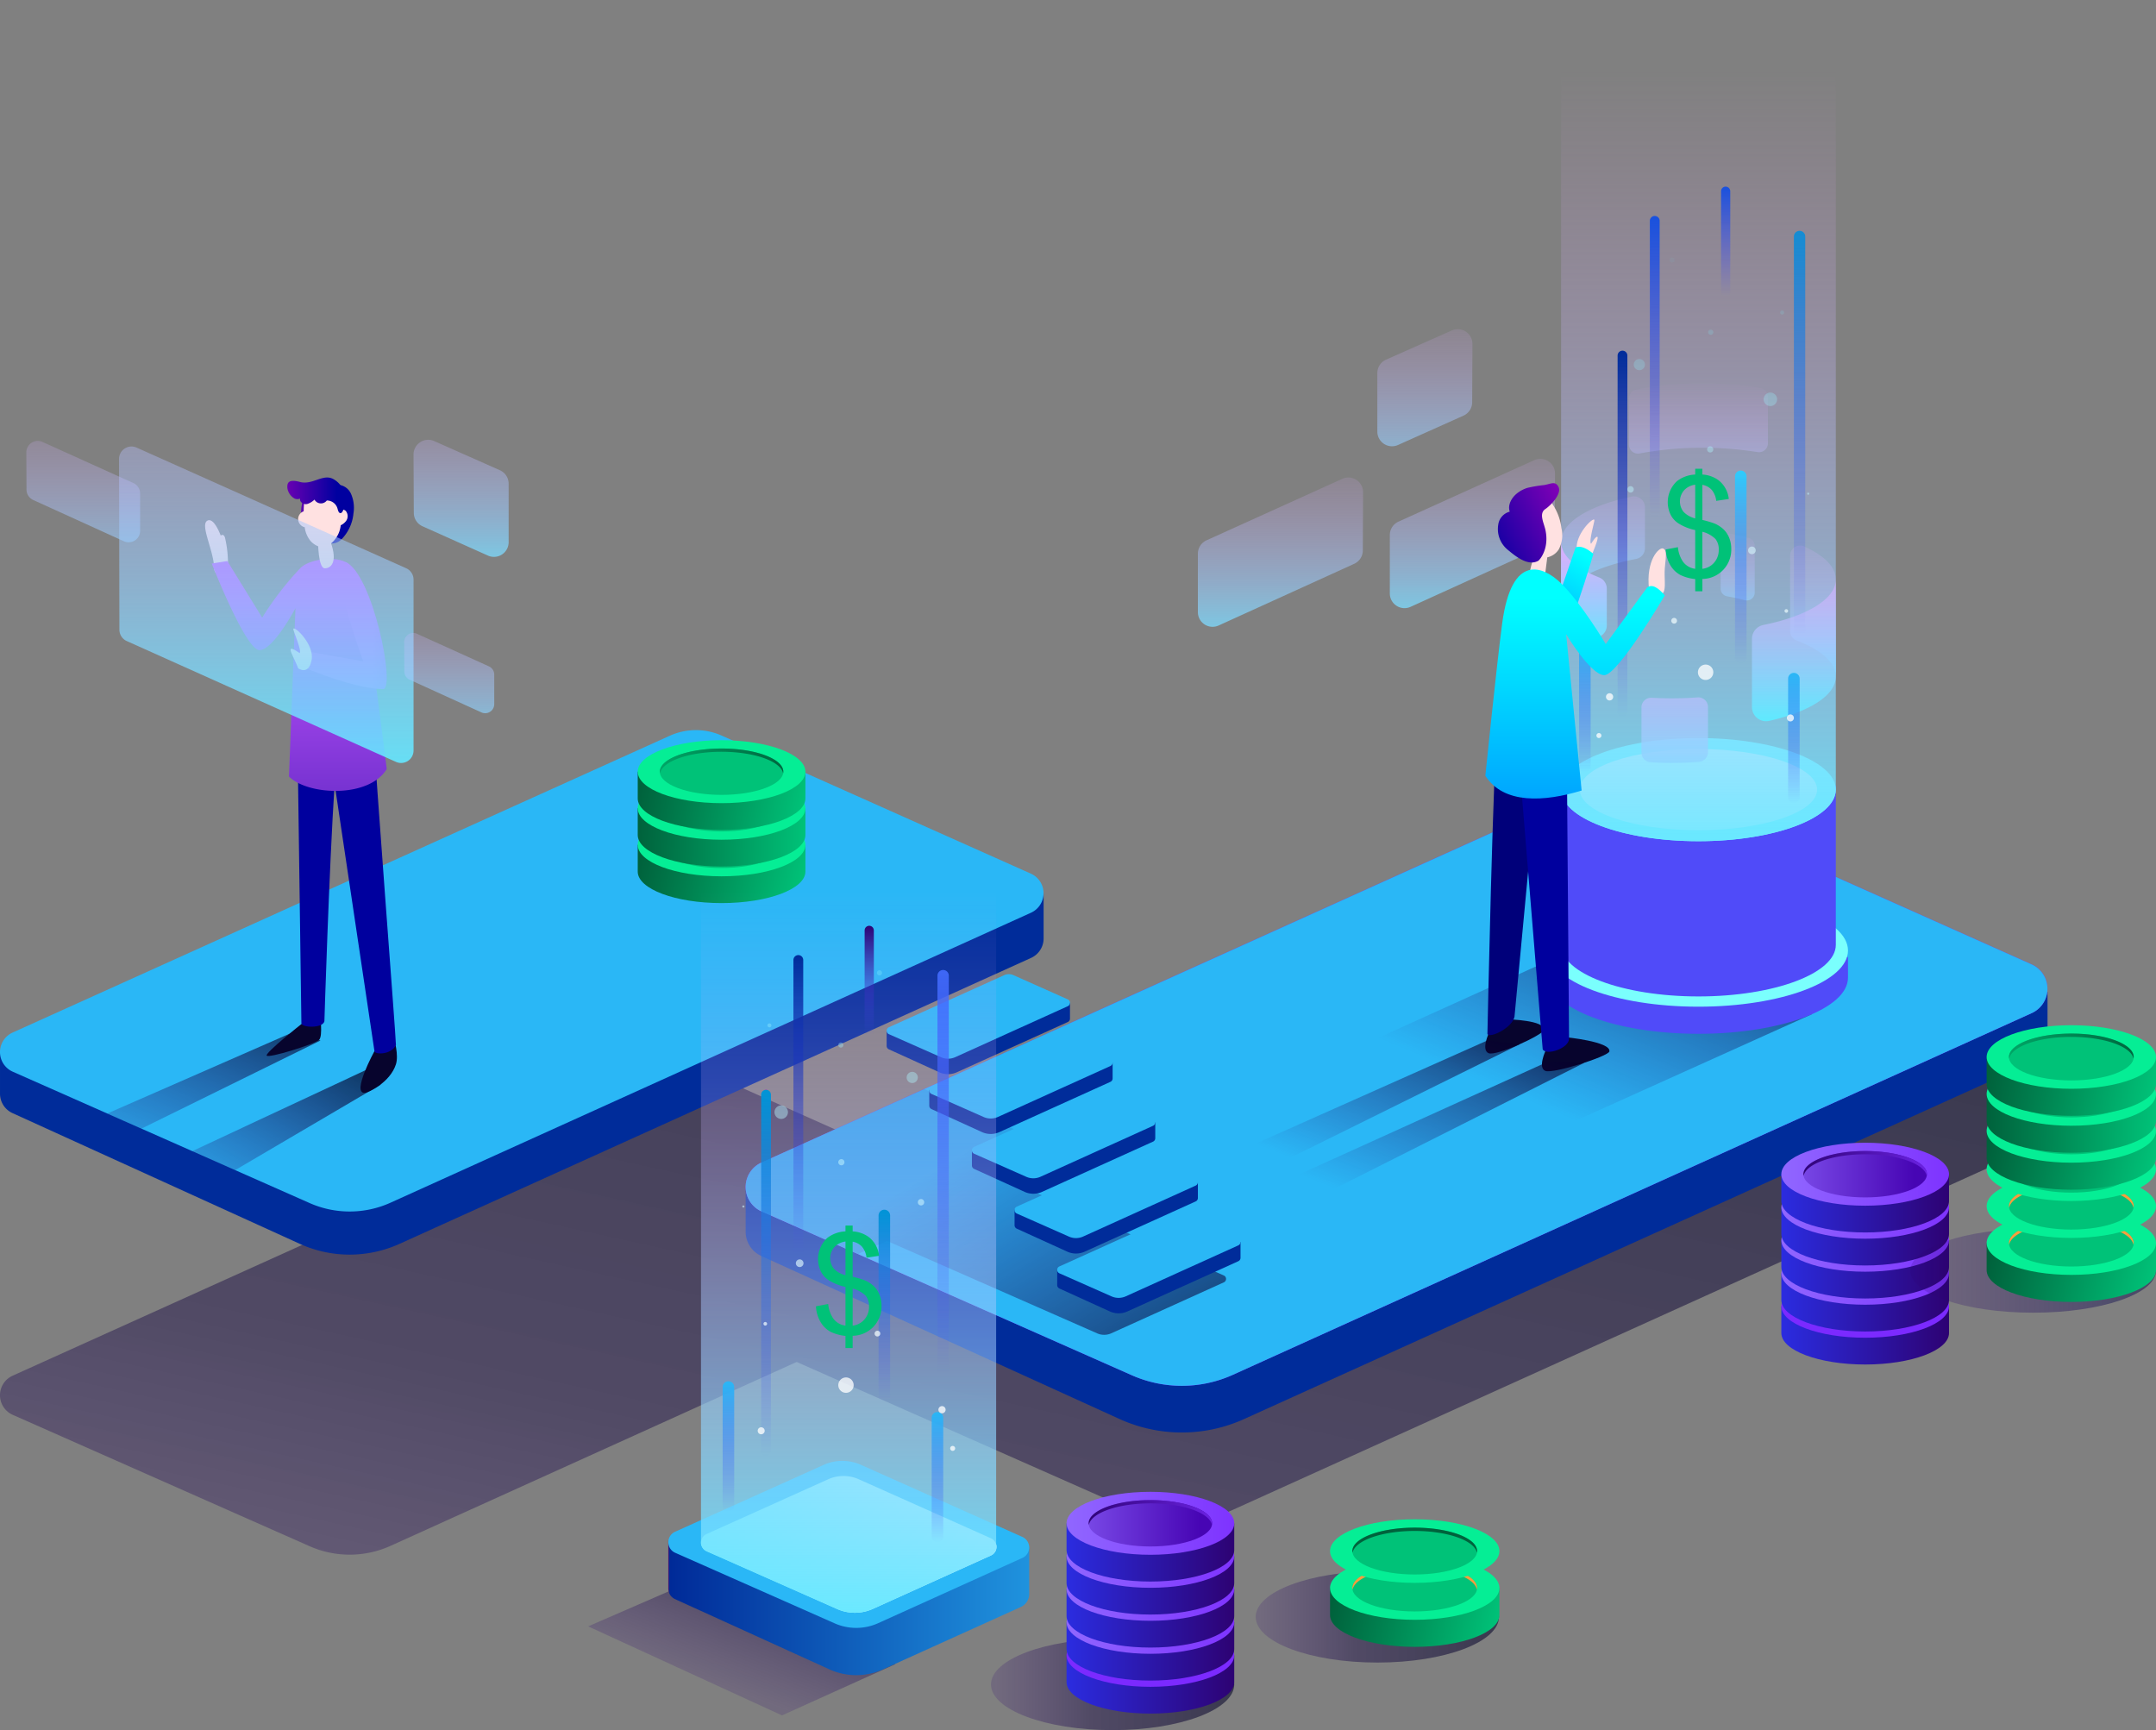 <svg xmlns="http://www.w3.org/2000/svg" xmlns:xlink="http://www.w3.org/1999/xlink" width="518.812" height="416.326" viewBox="0 0 518.812 416.326">
  <rect x="0" y="0" width="518.812" height="416.326" fill="#808080" stroke="none"/>
  <defs>
    <linearGradient id="linear-gradient" x1="0.312" y1="0.721" x2="1.189" y2="-0.347" gradientUnits="objectBoundingBox">
      <stop offset="0.015" stop-color="#2c0072" stop-opacity="0.302"/>
      <stop offset="0.412" stop-color="#100040" stop-opacity="0.757"/>
      <stop offset="0.997" stop-color="#020126"/>
    </linearGradient>
    <linearGradient id="linear-gradient-2" x1="0.836" y1="0.059" x2="-0.025" y2="1.29" gradientUnits="objectBoundingBox">
      <stop offset="0.003" stop-color="#020126"/>
      <stop offset="0.588" stop-color="#100040" stop-opacity="0.757"/>
      <stop offset="0.985" stop-color="#2c0072" stop-opacity="0.302"/>
    </linearGradient>
    <linearGradient id="linear-gradient-3" x1="0" y1="0.5" x2="1" y2="0.5" xlink:href="#linear-gradient"/>
    <linearGradient id="linear-gradient-4" x1="-6.346" y1="0.5" x2="-5.346" y2="0.5" gradientUnits="objectBoundingBox">
      <stop offset="0" stop-color="#d74cff"/>
      <stop offset="1" stop-color="#8919ff"/>
    </linearGradient>
    <linearGradient id="linear-gradient-5" x1="-6.346" y1="0.5" x2="-5.346" y2="0.5" gradientUnits="objectBoundingBox">
      <stop offset="0" stop-color="#2ab7f6"/>
      <stop offset="1" stop-color="#2ab7f6"/>
    </linearGradient>
    <linearGradient id="linear-gradient-6" x1="1.098" y1="1.01" x2="0.347" y2="0.373" gradientUnits="objectBoundingBox">
      <stop offset="0.003" stop-color="#020126" stop-opacity="0.702"/>
      <stop offset="0.997" stop-color="#2c0072" stop-opacity="0.102"/>
    </linearGradient>
    <linearGradient id="linear-gradient-8" x1="1" y1="0.5" x2="0" y2="0.419" gradientUnits="objectBoundingBox">
      <stop offset="0" stop-color="#00c278"/>
      <stop offset="1" stop-color="#00623c"/>
    </linearGradient>
    <linearGradient id="linear-gradient-9" x1="1" y1="0.428" x2="0" y2="0.418" xlink:href="#linear-gradient-8"/>
    <linearGradient id="linear-gradient-10" x1="1" y1="0.5" x2="0" y2="0.436" xlink:href="#linear-gradient-8"/>
    <linearGradient id="linear-gradient-11" x1="1.064" y1="0.5" x2="-0.449" y2="0.5" gradientUnits="objectBoundingBox">
      <stop offset="0" stop-color="#00623c"/>
      <stop offset="1" stop-color="#00c278"/>
    </linearGradient>
    <linearGradient id="linear-gradient-13" y1="0.5" x2="1" y2="0.5" gradientUnits="objectBoundingBox">
      <stop offset="0" stop-color="#2b2ce0"/>
      <stop offset="1" stop-color="#2d0273"/>
    </linearGradient>
    <linearGradient id="linear-gradient-14" x1="1.173" y1="0.5" x2="-0.045" y2="0.5" gradientUnits="objectBoundingBox">
      <stop offset="0" stop-color="#7b2aff"/>
      <stop offset="1" stop-color="#7b2aff"/>
    </linearGradient>
    <linearGradient id="linear-gradient-15" x1="0.898" y1="0.5" x2="-0.477" y2="0.5" gradientUnits="objectBoundingBox">
      <stop offset="0" stop-color="#ff40ff"/>
      <stop offset="1" stop-color="#9169ff"/>
    </linearGradient>
    <linearGradient id="linear-gradient-16" x1="1.269" y1="0.5" x2="-0.048" y2="0.5" gradientUnits="objectBoundingBox">
      <stop offset="0" stop-color="#2b2ce0"/>
      <stop offset="1" stop-color="#f903ff"/>
    </linearGradient>
    <linearGradient id="linear-gradient-18" x1="1.173" y1="0.5" x2="-0.045" y2="0.5" gradientUnits="objectBoundingBox">
      <stop offset="0" stop-color="#7b2aff"/>
      <stop offset="1" stop-color="#9169ff"/>
    </linearGradient>
    <linearGradient id="linear-gradient-31" x1="0.898" y1="0.5" x2="-0.477" y2="0.5" gradientUnits="objectBoundingBox">
      <stop offset="0" stop-color="#4705b4"/>
      <stop offset="1" stop-color="#9169ff"/>
    </linearGradient>
    <linearGradient id="linear-gradient-32" x1="1.269" y1="0.5" x2="-0.048" y2="0.5" gradientUnits="objectBoundingBox">
      <stop offset="0" stop-color="#7b2aff"/>
      <stop offset="1" stop-color="#2d0273"/>
    </linearGradient>
    <linearGradient id="linear-gradient-54" x1="0.5" y1="-0.289" x2="0.5" y2="1.35" gradientUnits="objectBoundingBox">
      <stop offset="0.003" stop-color="#f6a4ff" stop-opacity="0"/>
      <stop offset="0.109" stop-color="#e9a9ff" stop-opacity="0.078"/>
      <stop offset="0.327" stop-color="#cab8ff" stop-opacity="0.275"/>
      <stop offset="0.637" stop-color="#97cfff" stop-opacity="0.596"/>
      <stop offset="0.996" stop-color="#57edff"/>
    </linearGradient>
    <linearGradient id="linear-gradient-56" x1="-121.059" y1="-0.353" x2="-121.059" y2="1.764" xlink:href="#linear-gradient-54"/>
    <linearGradient id="linear-gradient-57" x1="-65.427" y1="0.5" x2="-64.427" y2="0.5" gradientUnits="objectBoundingBox">
      <stop offset="0" stop-color="#ac19e0"/>
      <stop offset="1" stop-color="#002c9a"/>
    </linearGradient>
    <linearGradient id="linear-gradient-58" x1="-65.427" y1="0.5" x2="-64.214" y2="0.5" gradientUnits="objectBoundingBox">
      <stop offset="0" stop-color="#d74cff"/>
      <stop offset="1" stop-color="#2ab7f6"/>
    </linearGradient>
    <linearGradient id="linear-gradient-59" x1="-64.962" y1="0.5" x2="-63.962" y2="0.5" xlink:href="#linear-gradient-57"/>
    <linearGradient id="linear-gradient-60" x1="-64.962" y1="0.5" x2="-63.749" y2="0.5" xlink:href="#linear-gradient-58"/>
    <linearGradient id="linear-gradient-61" x1="-64.494" y1="0.5" x2="-63.494" y2="0.5" xlink:href="#linear-gradient-57"/>
    <linearGradient id="linear-gradient-62" x1="-64.496" y1="0.5" x2="-63.283" y2="0.5" xlink:href="#linear-gradient-58"/>
    <linearGradient id="linear-gradient-63" x1="-64.029" y1="0.5" x2="-63.029" y2="0.5" xlink:href="#linear-gradient-57"/>
    <linearGradient id="linear-gradient-64" x1="-64.031" y1="0.5" x2="-62.818" y2="0.5" gradientUnits="objectBoundingBox">
      <stop offset="0" stop-color="#7b2aff"/>
      <stop offset="1" stop-color="#2ab7f6"/>
    </linearGradient>
    <linearGradient id="linear-gradient-65" x1="-63.564" y1="0.5" x2="-62.564" y2="0.5" gradientUnits="objectBoundingBox">
      <stop offset="0" stop-color="#2d0273"/>
      <stop offset="1" stop-color="#002c9a"/>
    </linearGradient>
    <linearGradient id="linear-gradient-66" x1="-63.565" y1="0.5" x2="-62.352" y2="0.5" xlink:href="#linear-gradient-5"/>
    <linearGradient id="linear-gradient-67" x1="0.979" y1="-0.061" x2="-0.084" y2="1.119" gradientUnits="objectBoundingBox">
      <stop offset="0.005" stop-color="#020126" stop-opacity="0.702"/>
      <stop offset="0.997" stop-color="#2c0072" stop-opacity="0.102"/>
    </linearGradient>
    <linearGradient id="linear-gradient-68" x1="0.994" y1="0.078" x2="-0.074" y2="1.085" xlink:href="#linear-gradient-67"/>
    <linearGradient id="linear-gradient-69" x1="-0.466" y1="0.5" x2="0.534" y2="0.5" gradientUnits="objectBoundingBox">
      <stop offset="0" stop-color="#b200bf"/>
      <stop offset="1" stop-color="#0000a0"/>
    </linearGradient>
    <linearGradient id="linear-gradient-70" x1="0.5" y1="1.199" x2="0.5" y2="0.19" gradientUnits="objectBoundingBox">
      <stop offset="0" stop-color="#6028c4"/>
      <stop offset="0.994" stop-color="#c455ff"/>
    </linearGradient>
    <linearGradient id="linear-gradient-71" x1="1.919" y1="0.51" x2="0.704" y2="0.5" gradientUnits="objectBoundingBox">
      <stop offset="0" stop-color="#6028c4"/>
      <stop offset="0.972" stop-color="#c455ff"/>
    </linearGradient>
    <linearGradient id="linear-gradient-72" x1="-0.597" y1="0.5" x2="0.852" y2="0.5" xlink:href="#linear-gradient-69"/>
    <linearGradient id="linear-gradient-73" x1="1.002" y1="-0.039" x2="0.309" y2="0.692" gradientUnits="objectBoundingBox">
      <stop offset="0" stop-color="#020126" stop-opacity="0.702"/>
      <stop offset="0.995" stop-color="#2c0072" stop-opacity="0"/>
    </linearGradient>
    <linearGradient id="linear-gradient-74" x1="-26.283" y1="0.5" x2="-25.389" y2="0.5" gradientUnits="objectBoundingBox">
      <stop offset="0" stop-color="#0f0bcc"/>
      <stop offset="1" stop-color="#504bf9"/>
    </linearGradient>
    <linearGradient id="linear-gradient-75" x1="-25.244" y1="0.5" x2="-26.204" y2="0.5" gradientUnits="objectBoundingBox">
      <stop offset="0" stop-color="#7afffd"/>
      <stop offset="1" stop-color="#e2feff"/>
    </linearGradient>
    <linearGradient id="linear-gradient-76" x1="-28.607" y1="0.5" x2="-27.713" y2="0.5" xlink:href="#linear-gradient-74"/>
    <linearGradient id="linear-gradient-77" x1="-27.568" y1="0.5" x2="-28.528" y2="0.5" xlink:href="#linear-gradient-75"/>
    <linearGradient id="linear-gradient-78" x1="-28.052" y1="0.081" x2="-28.052" y2="1.094" xlink:href="#linear-gradient-54"/>
    <linearGradient id="linear-gradient-79" x1="0.5" y1="-0.064" x2="0.5" y2="2.617" xlink:href="#linear-gradient-54"/>
    <linearGradient id="linear-gradient-80" x1="-176.136" y1="-0.284" x2="-176.136" y2="1.229" xlink:href="#linear-gradient-54"/>
    <linearGradient id="linear-gradient-81" x1="-95.32" y1="-0.21" x2="-95.32" y2="1.051" gradientUnits="objectBoundingBox">
      <stop offset="0.008" stop-color="#f6a4ff" stop-opacity="0.502"/>
      <stop offset="0.171" stop-color="#e1adff" stop-opacity="0.565"/>
      <stop offset="0.504" stop-color="#aec5ff" stop-opacity="0.725"/>
      <stop offset="0.973" stop-color="#5bebff" stop-opacity="0.988"/>
      <stop offset="0.996" stop-color="#57edff"/>
    </linearGradient>
    <linearGradient id="linear-gradient-82" x1="-90.767" y1="-0.35" x2="-90.767" y2="1.23" xlink:href="#linear-gradient-54"/>
    <linearGradient id="linear-gradient-83" x1="-166.114" y1="-0.19" x2="-166.114" y2="1.195" gradientUnits="objectBoundingBox">
      <stop offset="0.013" stop-color="#f6a4ff" stop-opacity="0.902"/>
      <stop offset="0.196" stop-color="#deaeff" stop-opacity="0.914"/>
      <stop offset="0.571" stop-color="#a3caff" stop-opacity="0.953"/>
      <stop offset="0.996" stop-color="#57edff"/>
    </linearGradient>
    <linearGradient id="linear-gradient-84" x1="-2.266" y1="-0.114" x2="-2.266" y2="1.599" xlink:href="#linear-gradient-54"/>
    <linearGradient id="linear-gradient-85" x1="0.5" y1="-1.419" x2="0.5" y2="2.084" xlink:href="#linear-gradient-81"/>
    <linearGradient id="linear-gradient-86" x1="-790.991" y1="1" x2="-790.991" gradientUnits="objectBoundingBox">
      <stop offset="0" stop-color="#504bf9" stop-opacity="0"/>
      <stop offset="1" stop-color="#1951de"/>
    </linearGradient>
    <linearGradient id="linear-gradient-87" x1="-857.024" y1="1" x2="-857.024" y2="0" xlink:href="#linear-gradient-86"/>
    <linearGradient id="linear-gradient-88" x1="-707.669" y1="0.934" x2="-707.669" y2="-0.097" gradientUnits="objectBoundingBox">
      <stop offset="0" stop-color="#504bf9" stop-opacity="0"/>
      <stop offset="1" stop-color="#0094d6"/>
    </linearGradient>
    <linearGradient id="linear-gradient-89" x1="-686.481" y1="1" x2="-686.481" gradientUnits="objectBoundingBox">
      <stop offset="0" stop-color="#504bf9" stop-opacity="0"/>
      <stop offset="1" stop-color="#2eccfc"/>
    </linearGradient>
    <linearGradient id="linear-gradient-90" x1="-695.185" y1="1" x2="-695.185" gradientUnits="objectBoundingBox">
      <stop offset="0" stop-color="#504bf9" stop-opacity="0"/>
      <stop offset="1" stop-color="#2ab7f6"/>
    </linearGradient>
    <linearGradient id="linear-gradient-91" x1="-658.96" y1="1" x2="-658.96" y2="0" xlink:href="#linear-gradient-90"/>
    <linearGradient id="linear-gradient-92" x1="-787.884" y1="1" x2="-787.884" gradientUnits="objectBoundingBox">
      <stop offset="0" stop-color="#504bf9" stop-opacity="0"/>
      <stop offset="1" stop-color="#002c9a"/>
      <stop offset="1" stop-color="#9400d5"/>
    </linearGradient>
    <linearGradient id="linear-gradient-93" x1="-36.388" y1="0.826" x2="-36.388" y2="-0.06" gradientUnits="objectBoundingBox">
      <stop offset="0.001" stop-color="#fff"/>
      <stop offset="0.996" stop-color="#57edff" stop-opacity="0"/>
    </linearGradient>
    <linearGradient id="linear-gradient-94" x1="0.65" y1="-0.02" x2="0.194" y2="0.962" gradientUnits="objectBoundingBox">
      <stop offset="0" stop-color="aqua"/>
      <stop offset="1" stop-color="#09f"/>
    </linearGradient>
    <linearGradient id="linear-gradient-95" x1="1.476" y1="-0.12" x2="-0.134" y2="0.975" xlink:href="#linear-gradient-69"/>
    <linearGradient id="linear-gradient-96" x1="0.5" y1="0.179" x2="0.5" y2="1.088" xlink:href="#linear-gradient-94"/>
    <linearGradient id="linear-gradient-97" x1="0.987" y1="-0.097" x2="0.117" y2="0.889" gradientUnits="objectBoundingBox">
      <stop offset="0" stop-color="#020126" stop-opacity="0.702"/>
      <stop offset="0.997" stop-color="#2c0072" stop-opacity="0"/>
    </linearGradient>
    <linearGradient id="linear-gradient-98" x1="0.99" y1="-0.11" x2="0.075" y2="0.927" xlink:href="#linear-gradient-97"/>
    <linearGradient id="linear-gradient-99" x1="-184.42" y1="-0.671" x2="-184.42" y2="1.446" xlink:href="#linear-gradient-54"/>
    <linearGradient id="linear-gradient-100" x1="0.5" y1="-0.89" x2="0.5" y2="1.164" xlink:href="#linear-gradient-54"/>
    <linearGradient id="linear-gradient-101" x1="0.5" y1="-0.642" x2="0.5" y2="1.987" xlink:href="#linear-gradient-54"/>
    <linearGradient id="linear-gradient-102" x1="0.5" y1="-0.817" x2="0.5" y2="1.811" xlink:href="#linear-gradient-54"/>
    <linearGradient id="linear-gradient-103" y1="0.5" x2="1.344" y2="0.5" gradientUnits="objectBoundingBox">
      <stop offset="0" stop-color="#3e1978"/>
      <stop offset="0.002" stop-color="#002a98"/>
      <stop offset="1" stop-color="#2ab7f6"/>
    </linearGradient>
    <linearGradient id="linear-gradient-104" x1="-19.314" y1="0.5" x2="-18.314" y2="0.5" gradientUnits="objectBoundingBox">
      <stop offset="0" stop-color="#c887f5"/>
      <stop offset="1" stop-color="#2ab7f6"/>
    </linearGradient>
    <linearGradient id="linear-gradient-105" x1="0" y1="0.5" x2="1" y2="0.5" xlink:href="#linear-gradient-75"/>
    <linearGradient id="linear-gradient-106" x1="0.5" y1="0.105" x2="0.5" y2="1.079" xlink:href="#linear-gradient-54"/>
    <linearGradient id="linear-gradient-107" x1="-818.189" y1="1" x2="-818.189" gradientUnits="objectBoundingBox">
      <stop offset="0" stop-color="#504bf9" stop-opacity="0"/>
      <stop offset="1" stop-color="#002c9a"/>
    </linearGradient>
    <linearGradient id="linear-gradient-108" x1="-886.703" y1="1" x2="-886.703" gradientUnits="objectBoundingBox">
      <stop offset="0" stop-color="#504bf9" stop-opacity="0"/>
      <stop offset="1" stop-color="#2d0273"/>
    </linearGradient>
    <linearGradient id="linear-gradient-109" x1="-732.3" y1="0.934" x2="-732.3" y2="-0.097" gradientUnits="objectBoundingBox">
      <stop offset="0" stop-color="#504bf9" stop-opacity="0"/>
      <stop offset="1" stop-color="#416fff"/>
    </linearGradient>
    <linearGradient id="linear-gradient-110" x1="-709.622" y1="1" x2="-709.622" y2="0" xlink:href="#linear-gradient-88"/>
    <linearGradient id="linear-gradient-111" x1="-719.373" y1="1" x2="-719.373" y2="0" xlink:href="#linear-gradient-90"/>
    <linearGradient id="linear-gradient-112" x1="-683.12" y1="1" x2="-683.12" y2="0" xlink:href="#linear-gradient-90"/>
    <linearGradient id="linear-gradient-113" x1="-815.161" y1="1" x2="-815.161" gradientUnits="objectBoundingBox">
      <stop offset="0" stop-color="#504bf9" stop-opacity="0"/>
      <stop offset="0.998" stop-color="#0094d6"/>
      <stop offset="1" stop-color="#9400d5"/>
    </linearGradient>
    <linearGradient id="linear-gradient-114" x1="0.5" y1="0.826" x2="0.5" y2="-0.454" xlink:href="#linear-gradient-93"/>
    <linearGradient id="linear-gradient-115" y1="0.5" x2="1" y2="0.5" gradientUnits="objectBoundingBox">
      <stop offset="0" stop-color="#2c0072" stop-opacity="0.302"/>
      <stop offset="0.015" stop-color="#2c0072" stop-opacity="0.302"/>
      <stop offset="1" stop-color="#1a1e50"/>
    </linearGradient>
  </defs>
  <g id="Group_2281" data-name="Group 2281" transform="translate(-653.255 -336.718)">
    <path id="Path_6316" data-name="Path 6316" d="M722.157,533.3l27.151-11.805,46.813,20.881L768.8,554.722Z" transform="translate(72.631 194.777)" opacity="0.56" fill="url(#linear-gradient)"/>
    <path id="Path_6317" data-name="Path 6317" d="M1142.133,487.613l-92.793-41.43a19.022,19.022,0,0,0-15.585.033L890.361,510.979l-63.431-28.32a15.251,15.251,0,0,0-12.493.027L656.291,554.111a5.156,5.156,0,0,0,.035,9.416l71.229,31.521a23.866,23.866,0,0,0,19.687,0L844.964,550.8l80.409,35.582a29.761,29.761,0,0,0,24.559,0l192.231-87.035A6.433,6.433,0,0,0,1142.133,487.613Z" transform="translate(0 113.648)" opacity="0.56" fill="url(#linear-gradient-2)"/>
    <g id="Group_2222" data-name="Group 2222" transform="translate(955.423 702.27)">
      <ellipse id="Ellipse_153" data-name="Ellipse 153" cx="29.268" cy="10.989" rx="29.268" ry="10.989" transform="translate(0 12.536)" opacity="0.56" fill="url(#linear-gradient-3)"/>
    </g>
    <g id="Group_2223" data-name="Group 2223" transform="translate(653.255 512.409)">
      <path id="Path_6325" data-name="Path 6325" d="M904.386,441.411v10.716h0a5.145,5.145,0,0,1-3.061,4.755L749.392,525.671a29.064,29.064,0,0,1-23.986,0l-69.09-31.438a5.138,5.138,0,0,1-3.059-4.727h0V479.423Z" transform="translate(-653.255 -402.049)" fill="#002c9a"/>
      <path id="Path_6326" data-name="Path 6326" d="M901.315,456.783a5.159,5.159,0,0,1,.025,9.41l-154.1,69.768a23.865,23.865,0,0,1-19.687,0l-71.229-31.518a5.158,5.158,0,0,1-.035-9.418L814.436,423.6a15.251,15.251,0,0,1,12.493-.029Z" transform="translate(-653.255 -422.249)" fill="#2ab7f6"/>
    </g>
    <g id="Group_2224" data-name="Group 2224" transform="translate(832.685 525.687)">
      <path id="Path_6327" data-name="Path 6327" d="M1053.885,452.9v11.07h0a6.412,6.412,0,0,1-3.817,5.93L860.534,555.718a36.27,36.27,0,0,1-29.92,0L744.427,516.5a6.409,6.409,0,0,1-3.817-5.9h0V500.127Z" transform="translate(-740.606 -403.211)" fill="#002c9a"/>
      <path id="Path_6328" data-name="Path 6328" d="M1050.053,471.8a6.433,6.433,0,0,1,.031,11.735L857.853,570.567a29.761,29.761,0,0,1-24.559,0l-88.855-39.32a6.433,6.433,0,0,1-.045-11.748l197.282-89.1a19.023,19.023,0,0,1,15.585-.035Z" transform="translate(-740.605 -428.713)" fill="url(#linear-gradient-4)"/>
      <path id="Path_6329" data-name="Path 6329" d="M1050.053,471.8a6.433,6.433,0,0,1,.031,11.735L857.853,570.567a29.761,29.761,0,0,1-24.559,0l-88.855-39.32a6.433,6.433,0,0,1-.045-11.748l197.282-89.1a19.023,19.023,0,0,1,15.585-.035Z" transform="translate(-740.605 -428.713)" fill="url(#linear-gradient-5)"/>
    </g>
    <path id="Path_6330" data-name="Path 6330" d="M855.668,509.166l-50.388-22.2,3.975-1.8a5.157,5.157,0,0,0-.025-9.408l-25.7-11.474L744.4,481.959a6.434,6.434,0,0,0,.045,11.748l23.238,10.283,6.933-3.139,50.529,22.224a4.183,4.183,0,0,0,3.459,0l27.071-12.255A.907.907,0,0,0,855.668,509.166Z" transform="translate(92.085 134.47)" fill="url(#linear-gradient-6)"/>
    <g id="Group_2229" data-name="Group 2229" transform="translate(788.529 514.835)">
      <path id="Path_6331" data-name="Path 6331" d="M777.646,444.023c0,5.521-13.1,10-29.267,10s-29.269-4.478-29.269-10,13.105-10,29.269-10S777.646,438.5,777.646,444.023Z" transform="translate(-719.11 -412.263)" opacity="0.56" fill="url(#linear-gradient-3)"/>
      <g id="Group_2228" data-name="Group 2228" transform="translate(18.187)">
        <g id="Group_2225" data-name="Group 2225" transform="translate(0 17.602)">
          <path id="Path_6332" data-name="Path 6332" d="M727.964,435.687v6.442c0,4.184,9.032,7.576,20.176,7.576s20.174-3.391,20.174-7.576v-6.442Z" transform="translate(-727.964 -428.111)" fill="url(#linear-gradient-8)"/>
          <path id="Path_6333" data-name="Path 6333" d="M768.313,439.575c0,4.182-9.032,7.573-20.174,7.573s-20.176-3.391-20.176-7.573S737,432,748.14,432,768.313,435.39,768.313,439.575Z" transform="translate(-727.964 -431.999)" fill="#05ee95"/>
          <path id="Path_6334" data-name="Path 6334" d="M760.269,438.55c0,3.081-6.651,5.579-14.857,5.579s-14.859-2.5-14.859-5.579,6.653-5.579,14.859-5.579S760.269,435.469,760.269,438.55Z" transform="translate(-725.236 -430.974)" fill="#00c278"/>
          <path id="Path_6335" data-name="Path 6335" d="M745.411,433.754c7.853,0,14.268,2.29,14.806,5.187a2.285,2.285,0,0,0,.051-.39c0-3.081-6.651-5.579-14.857-5.579s-14.859,2.5-14.859,5.579a2.109,2.109,0,0,0,.053.39C731.144,436.044,737.557,433.754,745.411,433.754Z" transform="translate(-725.236 -430.974)" fill="#f69e3e"/>
        </g>
        <g id="Group_2226" data-name="Group 2226" transform="translate(0 8.801)">
          <path id="Path_6336" data-name="Path 6336" d="M727.964,431.4v6.444c0,4.184,9.032,7.576,20.176,7.576s20.174-3.391,20.174-7.576V431.4Z" transform="translate(-727.964 -423.827)" fill="url(#linear-gradient-9)"/>
          <ellipse id="Ellipse_155" data-name="Ellipse 155" cx="20.174" cy="7.575" rx="20.174" ry="7.575" transform="translate(0.001)" fill="#05ee95"/>
          <path id="Path_6337" data-name="Path 6337" d="M760.269,434.265c0,3.081-6.651,5.579-14.857,5.579s-14.859-2.5-14.859-5.579,6.653-5.579,14.859-5.579S760.269,431.184,760.269,434.265Z" transform="translate(-725.236 -426.69)" fill="#00c278"/>
          <path id="Path_6338" data-name="Path 6338" d="M745.411,429.471c7.853,0,14.268,2.29,14.806,5.187a2.28,2.28,0,0,0,.051-.392c0-3.081-6.651-5.579-14.857-5.579s-14.859,2.5-14.859,5.579a2.106,2.106,0,0,0,.053.392C731.144,431.761,737.557,429.471,745.411,429.471Z" transform="translate(-725.236 -426.69)" fill="#f69e3e"/>
        </g>
        <g id="Group_2227" data-name="Group 2227">
          <path id="Path_6339" data-name="Path 6339" d="M727.964,427.118v6.444c0,4.182,9.032,7.574,20.176,7.574s20.174-3.391,20.174-7.574v-6.444Z" transform="translate(-727.964 -419.542)" fill="url(#linear-gradient-10)"/>
          <path id="Path_6340" data-name="Path 6340" d="M768.313,431.006c0,4.182-9.032,7.574-20.174,7.574s-20.176-3.391-20.176-7.574S737,423.43,748.14,423.43,768.313,426.821,768.313,431.006Z" transform="translate(-727.964 -423.43)" fill="#05ee95"/>
          <path id="Path_6341" data-name="Path 6341" d="M760.269,429.981c0,3.081-6.651,5.579-14.857,5.579s-14.859-2.5-14.859-5.579,6.653-5.579,14.859-5.579S760.269,426.9,760.269,429.981Z" transform="translate(-725.236 -422.405)" fill="#00c278"/>
          <path id="Path_6342" data-name="Path 6342" d="M745.411,425.187c7.853,0,14.268,2.288,14.806,5.187a2.334,2.334,0,0,0,.051-.392c0-3.081-6.651-5.579-14.857-5.579s-14.859,2.5-14.859,5.579a2.154,2.154,0,0,0,.053.392C731.144,427.475,737.557,425.187,745.411,425.187Z" transform="translate(-725.236 -422.405)" fill="url(#linear-gradient-11)"/>
        </g>
      </g>
    </g>
    <g id="Group_2259" data-name="Group 2259" transform="translate(891.723 695.697)">
      <path id="Path_6382" data-name="Path 6382" d="M827.883,539.686c0,6.07-13.1,10.989-29.267,10.989s-29.269-4.92-29.269-10.989,13.105-10.99,29.269-10.99S827.883,533.616,827.883,539.686Z" transform="translate(-769.347 -493.328)" opacity="0.56" fill="url(#linear-gradient-3)"/>
      <g id="Group_2250" data-name="Group 2250" transform="translate(18.187 31.773)">
        <g id="Group_2249" data-name="Group 2249">
          <path id="Path_6383" data-name="Path 6383" d="M778.2,530.634v6.444c0,4.182,9.032,7.574,20.176,7.574s20.174-3.391,20.174-7.574v-6.444Z" transform="translate(-778.201 -523.058)" fill="url(#linear-gradient-13)"/>
          <path id="Path_6384" data-name="Path 6384" d="M818.55,534.522c0,4.182-9.032,7.574-20.174,7.574S778.2,538.7,778.2,534.522s9.032-7.576,20.176-7.576S818.55,530.337,818.55,534.522Z" transform="translate(-778.201 -526.946)" fill="url(#linear-gradient-14)"/>
          <path id="Path_6385" data-name="Path 6385" d="M810.506,533.5c0,3.081-6.651,5.579-14.857,5.579s-14.86-2.5-14.86-5.579,6.653-5.579,14.86-5.579S810.506,530.416,810.506,533.5Z" transform="translate(-775.473 -525.921)" fill="url(#linear-gradient-15)"/>
          <path id="Path_6386" data-name="Path 6386" d="M795.649,528.7c7.853,0,14.266,2.288,14.8,5.187a2.155,2.155,0,0,0,.053-.392c0-3.081-6.651-5.579-14.857-5.579s-14.86,2.5-14.86,5.579a2.134,2.134,0,0,0,.054.392C781.38,530.991,787.794,528.7,795.649,528.7Z" transform="translate(-775.473 -525.921)" fill="url(#linear-gradient-16)"/>
        </g>
      </g>
      <g id="Group_2252" data-name="Group 2252" transform="translate(18.187 23.83)">
        <g id="Group_2251" data-name="Group 2251">
          <path id="Path_6387" data-name="Path 6387" d="M778.2,526.767v6.444c0,4.182,9.032,7.574,20.176,7.574s20.174-3.391,20.174-7.574v-6.444Z" transform="translate(-778.201 -519.191)" fill="url(#linear-gradient-13)"/>
          <path id="Path_6388" data-name="Path 6388" d="M818.55,530.655c0,4.182-9.032,7.573-20.174,7.573s-20.176-3.391-20.176-7.573,9.032-7.576,20.176-7.576S818.55,526.47,818.55,530.655Z" transform="translate(-778.201 -523.079)" fill="url(#linear-gradient-18)"/>
          <path id="Path_6389" data-name="Path 6389" d="M810.506,529.63c0,3.081-6.651,5.579-14.857,5.579s-14.86-2.5-14.86-5.579,6.653-5.579,14.86-5.579S810.506,526.549,810.506,529.63Z" transform="translate(-775.473 -522.054)" fill="url(#linear-gradient-15)"/>
          <path id="Path_6390" data-name="Path 6390" d="M795.649,524.836c7.853,0,14.266,2.288,14.8,5.187a2.154,2.154,0,0,0,.053-.392c0-3.081-6.651-5.579-14.857-5.579s-14.86,2.5-14.86,5.579a2.133,2.133,0,0,0,.054.392C781.38,527.124,787.794,524.836,795.649,524.836Z" transform="translate(-775.473 -522.054)" fill="url(#linear-gradient-16)"/>
        </g>
      </g>
      <g id="Group_2254" data-name="Group 2254" transform="translate(18.187 15.887)">
        <g id="Group_2253" data-name="Group 2253">
          <path id="Path_6391" data-name="Path 6391" d="M778.2,522.9v6.444c0,4.182,9.032,7.574,20.176,7.574s20.174-3.391,20.174-7.574V522.9Z" transform="translate(-778.201 -515.324)" fill="url(#linear-gradient-13)"/>
          <path id="Path_6392" data-name="Path 6392" d="M818.55,526.788c0,4.182-9.032,7.573-20.174,7.573S778.2,530.97,778.2,526.788s9.032-7.576,20.176-7.576S818.55,522.6,818.55,526.788Z" transform="translate(-778.201 -519.212)" fill="url(#linear-gradient-18)"/>
          <path id="Path_6393" data-name="Path 6393" d="M810.506,525.763c0,3.081-6.651,5.579-14.857,5.579s-14.86-2.5-14.86-5.579,6.653-5.579,14.86-5.579S810.506,522.682,810.506,525.763Z" transform="translate(-775.473 -518.187)" fill="url(#linear-gradient-15)"/>
          <path id="Path_6394" data-name="Path 6394" d="M795.649,520.969c7.853,0,14.266,2.288,14.8,5.187a2.153,2.153,0,0,0,.053-.392c0-3.081-6.651-5.579-14.857-5.579s-14.86,2.5-14.86,5.579a2.132,2.132,0,0,0,.054.392C781.38,523.257,787.794,520.969,795.649,520.969Z" transform="translate(-775.473 -518.187)" fill="url(#linear-gradient-16)"/>
        </g>
      </g>
      <g id="Group_2256" data-name="Group 2256" transform="translate(18.187 7.943)">
        <g id="Group_2255" data-name="Group 2255">
          <path id="Path_6395" data-name="Path 6395" d="M778.2,519.033v6.444c0,4.182,9.032,7.574,20.176,7.574s20.174-3.391,20.174-7.574v-6.444Z" transform="translate(-778.201 -511.457)" fill="url(#linear-gradient-13)"/>
          <path id="Path_6396" data-name="Path 6396" d="M818.55,522.921c0,4.184-9.032,7.576-20.174,7.576S778.2,527.1,778.2,522.921s9.032-7.576,20.176-7.576S818.55,518.736,818.55,522.921Z" transform="translate(-778.201 -515.345)" fill="url(#linear-gradient-18)"/>
          <path id="Path_6397" data-name="Path 6397" d="M810.506,521.9c0,3.081-6.651,5.579-14.857,5.579s-14.86-2.5-14.86-5.579,6.653-5.579,14.86-5.579S810.506,518.815,810.506,521.9Z" transform="translate(-775.473 -514.32)" fill="url(#linear-gradient-15)"/>
          <path id="Path_6398" data-name="Path 6398" d="M795.649,517.1c7.853,0,14.266,2.288,14.8,5.187a2.155,2.155,0,0,0,.053-.392c0-3.081-6.651-5.579-14.857-5.579s-14.86,2.5-14.86,5.579a2.135,2.135,0,0,0,.054.392C781.38,519.39,787.794,517.1,795.649,517.1Z" transform="translate(-775.473 -514.32)" fill="url(#linear-gradient-16)"/>
        </g>
      </g>
      <g id="Group_2258" data-name="Group 2258" transform="translate(18.187)">
        <g id="Group_2257" data-name="Group 2257">
          <path id="Path_6399" data-name="Path 6399" d="M778.2,515.166v6.444c0,4.182,9.032,7.574,20.176,7.574s20.174-3.391,20.174-7.574v-6.444Z" transform="translate(-778.201 -507.59)" fill="url(#linear-gradient-13)"/>
          <path id="Path_6400" data-name="Path 6400" d="M818.55,519.054c0,4.184-9.032,7.576-20.174,7.576s-20.176-3.391-20.176-7.576,9.032-7.576,20.176-7.576S818.55,514.869,818.55,519.054Z" transform="translate(-778.201 -511.478)" fill="url(#linear-gradient-18)"/>
          <path id="Path_6401" data-name="Path 6401" d="M810.506,518.029c0,3.081-6.651,5.579-14.857,5.579s-14.86-2.5-14.86-5.579,6.653-5.579,14.86-5.579S810.506,514.948,810.506,518.029Z" transform="translate(-775.473 -510.453)" fill="url(#linear-gradient-31)"/>
          <path id="Path_6402" data-name="Path 6402" d="M795.649,513.235c7.853,0,14.266,2.288,14.8,5.187a2.132,2.132,0,0,0,.053-.392c0-3.081-6.651-5.579-14.857-5.579s-14.86,2.5-14.86,5.579a2.111,2.111,0,0,0,.054.392C781.38,515.523,787.794,513.235,795.649,513.235Z" transform="translate(-775.473 -510.453)" fill="url(#linear-gradient-32)"/>
        </g>
      </g>
    </g>
    <g id="Group_2322" data-name="Group 2322" transform="translate(1063.723 611.697)">
      <path id="Path_6382-2" data-name="Path 6382" d="M827.883,539.686c0,6.07-13.1,10.989-29.267,10.989s-29.269-4.92-29.269-10.989,13.105-10.99,29.269-10.99S827.883,533.616,827.883,539.686Z" transform="translate(-769.347 -493.328)" opacity="0.56" fill="url(#linear-gradient-3)"/>
      <g id="Group_2250-2" data-name="Group 2250" transform="translate(18.187 31.773)">
        <g id="Group_2249-2" data-name="Group 2249">
          <path id="Path_6383-2" data-name="Path 6383" d="M778.2,530.634v6.444c0,4.182,9.032,7.574,20.176,7.574s20.174-3.391,20.174-7.574v-6.444Z" transform="translate(-778.201 -523.058)" fill="url(#linear-gradient-13)"/>
          <path id="Path_6384-2" data-name="Path 6384" d="M818.55,534.522c0,4.182-9.032,7.574-20.174,7.574S778.2,538.7,778.2,534.522s9.032-7.576,20.176-7.576S818.55,530.337,818.55,534.522Z" transform="translate(-778.201 -526.946)" fill="url(#linear-gradient-14)"/>
          <path id="Path_6385-2" data-name="Path 6385" d="M810.506,533.5c0,3.081-6.651,5.579-14.857,5.579s-14.86-2.5-14.86-5.579,6.653-5.579,14.86-5.579S810.506,530.416,810.506,533.5Z" transform="translate(-775.473 -525.921)" fill="url(#linear-gradient-15)"/>
          <path id="Path_6386-2" data-name="Path 6386" d="M795.649,528.7c7.853,0,14.266,2.288,14.8,5.187a2.155,2.155,0,0,0,.053-.392c0-3.081-6.651-5.579-14.857-5.579s-14.86,2.5-14.86,5.579a2.134,2.134,0,0,0,.054.392C781.38,530.991,787.794,528.7,795.649,528.7Z" transform="translate(-775.473 -525.921)" fill="url(#linear-gradient-16)"/>
        </g>
      </g>
      <g id="Group_2252-2" data-name="Group 2252" transform="translate(18.187 23.83)">
        <g id="Group_2251-2" data-name="Group 2251">
          <path id="Path_6387-2" data-name="Path 6387" d="M778.2,526.767v6.444c0,4.182,9.032,7.574,20.176,7.574s20.174-3.391,20.174-7.574v-6.444Z" transform="translate(-778.201 -519.191)" fill="url(#linear-gradient-13)"/>
          <path id="Path_6388-2" data-name="Path 6388" d="M818.55,530.655c0,4.182-9.032,7.573-20.174,7.573s-20.176-3.391-20.176-7.573,9.032-7.576,20.176-7.576S818.55,526.47,818.55,530.655Z" transform="translate(-778.201 -523.079)" fill="url(#linear-gradient-18)"/>
          <path id="Path_6389-2" data-name="Path 6389" d="M810.506,529.63c0,3.081-6.651,5.579-14.857,5.579s-14.86-2.5-14.86-5.579,6.653-5.579,14.86-5.579S810.506,526.549,810.506,529.63Z" transform="translate(-775.473 -522.054)" fill="url(#linear-gradient-15)"/>
          <path id="Path_6390-2" data-name="Path 6390" d="M795.649,524.836c7.853,0,14.266,2.288,14.8,5.187a2.154,2.154,0,0,0,.053-.392c0-3.081-6.651-5.579-14.857-5.579s-14.86,2.5-14.86,5.579a2.133,2.133,0,0,0,.054.392C781.38,527.124,787.794,524.836,795.649,524.836Z" transform="translate(-775.473 -522.054)" fill="url(#linear-gradient-16)"/>
        </g>
      </g>
      <g id="Group_2254-2" data-name="Group 2254" transform="translate(18.187 15.887)">
        <g id="Group_2253-2" data-name="Group 2253">
          <path id="Path_6391-2" data-name="Path 6391" d="M778.2,522.9v6.444c0,4.182,9.032,7.574,20.176,7.574s20.174-3.391,20.174-7.574V522.9Z" transform="translate(-778.201 -515.324)" fill="url(#linear-gradient-13)"/>
          <path id="Path_6392-2" data-name="Path 6392" d="M818.55,526.788c0,4.182-9.032,7.573-20.174,7.573S778.2,530.97,778.2,526.788s9.032-7.576,20.176-7.576S818.55,522.6,818.55,526.788Z" transform="translate(-778.201 -519.212)" fill="url(#linear-gradient-18)"/>
          <path id="Path_6393-2" data-name="Path 6393" d="M810.506,525.763c0,3.081-6.651,5.579-14.857,5.579s-14.86-2.5-14.86-5.579,6.653-5.579,14.86-5.579S810.506,522.682,810.506,525.763Z" transform="translate(-775.473 -518.187)" fill="url(#linear-gradient-15)"/>
          <path id="Path_6394-2" data-name="Path 6394" d="M795.649,520.969c7.853,0,14.266,2.288,14.8,5.187a2.153,2.153,0,0,0,.053-.392c0-3.081-6.651-5.579-14.857-5.579s-14.86,2.5-14.86,5.579a2.132,2.132,0,0,0,.054.392C781.38,523.257,787.794,520.969,795.649,520.969Z" transform="translate(-775.473 -518.187)" fill="url(#linear-gradient-16)"/>
        </g>
      </g>
      <g id="Group_2256-2" data-name="Group 2256" transform="translate(18.187 7.943)">
        <g id="Group_2255-2" data-name="Group 2255">
          <path id="Path_6395-2" data-name="Path 6395" d="M778.2,519.033v6.444c0,4.182,9.032,7.574,20.176,7.574s20.174-3.391,20.174-7.574v-6.444Z" transform="translate(-778.201 -511.457)" fill="url(#linear-gradient-13)"/>
          <path id="Path_6396-2" data-name="Path 6396" d="M818.55,522.921c0,4.184-9.032,7.576-20.174,7.576S778.2,527.1,778.2,522.921s9.032-7.576,20.176-7.576S818.55,518.736,818.55,522.921Z" transform="translate(-778.201 -515.345)" fill="url(#linear-gradient-18)"/>
          <path id="Path_6397-2" data-name="Path 6397" d="M810.506,521.9c0,3.081-6.651,5.579-14.857,5.579s-14.86-2.5-14.86-5.579,6.653-5.579,14.86-5.579S810.506,518.815,810.506,521.9Z" transform="translate(-775.473 -514.32)" fill="url(#linear-gradient-15)"/>
          <path id="Path_6398-2" data-name="Path 6398" d="M795.649,517.1c7.853,0,14.266,2.288,14.8,5.187a2.155,2.155,0,0,0,.053-.392c0-3.081-6.651-5.579-14.857-5.579s-14.86,2.5-14.86,5.579a2.135,2.135,0,0,0,.054.392C781.38,519.39,787.794,517.1,795.649,517.1Z" transform="translate(-775.473 -514.32)" fill="url(#linear-gradient-16)"/>
        </g>
      </g>
      <g id="Group_2258-2" data-name="Group 2258" transform="translate(18.187)">
        <g id="Group_2257-2" data-name="Group 2257">
          <path id="Path_6399-2" data-name="Path 6399" d="M778.2,515.166v6.444c0,4.182,9.032,7.574,20.176,7.574s20.174-3.391,20.174-7.574v-6.444Z" transform="translate(-778.201 -507.59)" fill="url(#linear-gradient-13)"/>
          <path id="Path_6400-2" data-name="Path 6400" d="M818.55,519.054c0,4.184-9.032,7.576-20.174,7.576s-20.176-3.391-20.176-7.576,9.032-7.576,20.176-7.576S818.55,514.869,818.55,519.054Z" transform="translate(-778.201 -511.478)" fill="url(#linear-gradient-18)"/>
          <path id="Path_6401-2" data-name="Path 6401" d="M810.506,518.029c0,3.081-6.651,5.579-14.857,5.579s-14.86-2.5-14.86-5.579,6.653-5.579,14.86-5.579S810.506,514.948,810.506,518.029Z" transform="translate(-775.473 -510.453)" fill="url(#linear-gradient-31)"/>
          <path id="Path_6402-2" data-name="Path 6402" d="M795.649,513.235c7.853,0,14.266,2.288,14.8,5.187a2.132,2.132,0,0,0,.053-.392c0-3.081-6.651-5.579-14.857-5.579s-14.86,2.5-14.86,5.579a2.111,2.111,0,0,0,.054.392C781.38,515.523,787.794,513.235,795.649,513.235Z" transform="translate(-775.473 -510.453)" fill="url(#linear-gradient-32)"/>
        </g>
      </g>
    </g>
    <g id="Group_2260" data-name="Group 2260" transform="translate(941.511 415.927)">
      <path id="Path_6403" data-name="Path 6403" d="M795.662,407.77l32.685-14.8a3.534,3.534,0,0,1,4.991,3.235l-.064,14.017a3.533,3.533,0,0,1-2.07,3.2l-32.622,14.845a3.535,3.535,0,0,1-5-3.217V410.989A3.537,3.537,0,0,1,795.662,407.77Z" transform="translate(-793.585 -356.963)" fill="url(#linear-gradient-54)"/>
      <path id="Path_6404" data-name="Path 6404" d="M818.148,405.584l32.685-14.8a3.534,3.534,0,0,1,4.991,3.235l-.066,14.019a3.531,3.531,0,0,1-2.068,3.2l-32.622,14.845a3.535,3.535,0,0,1-5-3.217V408.8A3.532,3.532,0,0,1,818.148,405.584Z" transform="translate(-769.882 -359.271)" fill="url(#linear-gradient-54)"/>
      <path id="Path_6405" data-name="Path 6405" d="M816.705,382.612l15.819-7.025a3.534,3.534,0,0,1,4.969,3.246l-.066,14.046a3.532,3.532,0,0,1-2.089,3.209l-15.753,7.06a3.534,3.534,0,0,1-4.979-3.225V385.842A3.535,3.535,0,0,1,816.705,382.612Z" transform="translate(-771.426 -375.279)" fill="url(#linear-gradient-56)"/>
    </g>
    <g id="Group_2266" data-name="Group 2266" transform="translate(866.613 571.134)">
      <g id="Group_2261" data-name="Group 2261" transform="translate(41.041 57.545)">
        <path id="Path_6406" data-name="Path 6406" d="M821.219,482.2v3.823h0a.906.906,0,0,1-.538.836l-26.689,12.084a5.113,5.113,0,0,1-4.215,0l-12.136-5.523a.9.9,0,0,1-.538-.83h0v-3.771Z" transform="translate(-777.103 -475.326)" fill="url(#linear-gradient-57)"/>
        <path id="Path_6407" data-name="Path 6407" d="M820.681,484.92a.906.906,0,0,1,0,1.651l-27.071,12.257a4.2,4.2,0,0,1-3.459,0l-12.514-5.538a.906.906,0,0,1-.006-1.654l27.784-12.547a2.67,2.67,0,0,1,2.194-.006Z" transform="translate(-777.103 -478.852)" fill="url(#linear-gradient-58)"/>
      </g>
      <g id="Group_2262" data-name="Group 2262" transform="translate(30.781 43.159)">
        <path id="Path_6408" data-name="Path 6408" d="M816.224,475.192v3.823h0a.9.9,0,0,1-.536.836L789,491.935a5.109,5.109,0,0,1-4.213,0l-12.138-5.524a.9.9,0,0,1-.538-.83h0V481.81Z" transform="translate(-772.108 -468.324)" fill="url(#linear-gradient-59)"/>
        <path id="Path_6409" data-name="Path 6409" d="M815.686,477.915a.907.907,0,0,1,0,1.654l-27.071,12.255a4.182,4.182,0,0,1-3.459,0l-12.512-5.536a.907.907,0,0,1-.008-1.656l27.784-12.547a2.678,2.678,0,0,1,2.194,0Z" transform="translate(-772.108 -471.849)" fill="url(#linear-gradient-60)"/>
      </g>
      <g id="Group_2263" data-name="Group 2263" transform="translate(20.521 28.772)">
        <path id="Path_6410" data-name="Path 6410" d="M811.231,468.189v3.823h0a.9.9,0,0,1-.536.834L784,484.93a5.094,5.094,0,0,1-4.213,0l-12.138-5.522a.907.907,0,0,1-.538-.832h0v-3.769Z" transform="translate(-767.113 -461.319)" fill="url(#linear-gradient-61)"/>
        <path id="Path_6411" data-name="Path 6411" d="M810.691,470.911a.907.907,0,0,1,0,1.653l-27.072,12.257a4.2,4.2,0,0,1-3.459,0l-12.512-5.538a.905.905,0,0,1-.006-1.654l27.782-12.549a2.679,2.679,0,0,1,2.194,0Z" transform="translate(-767.113 -464.845)" fill="url(#linear-gradient-62)"/>
      </g>
      <g id="Group_2264" data-name="Group 2264" transform="translate(10.26 14.385)">
        <path id="Path_6412" data-name="Path 6412" d="M806.236,461.185v3.823h0a.9.9,0,0,1-.538.836l-26.691,12.084a5.109,5.109,0,0,1-4.213,0L762.656,472.4a.9.9,0,0,1-.538-.83h0V467.8Z" transform="translate(-762.118 -454.315)" fill="url(#linear-gradient-63)"/>
        <path id="Path_6413" data-name="Path 6413" d="M805.7,463.909a.905.905,0,0,1,0,1.651l-27.072,12.257a4.2,4.2,0,0,1-3.459,0l-12.512-5.536a.907.907,0,0,1-.006-1.656l27.782-12.547a2.67,2.67,0,0,1,2.194-.006Z" transform="translate(-762.118 -457.841)" fill="url(#linear-gradient-64)"/>
      </g>
      <g id="Group_2265" data-name="Group 2265">
        <path id="Path_6414" data-name="Path 6414" d="M801.241,454.181V458h0a.9.9,0,0,1-.538.836l-26.691,12.084a5.108,5.108,0,0,1-4.213,0L757.661,465.4a.9.9,0,0,1-.538-.83h0V460.8Z" transform="translate(-757.123 -447.313)" fill="url(#linear-gradient-65)"/>
        <path id="Path_6415" data-name="Path 6415" d="M800.7,456.9a.906.906,0,0,1,0,1.654l-27.071,12.257a4.193,4.193,0,0,1-3.457,0l-12.514-5.538a.907.907,0,0,1-.006-1.656l27.782-12.547a2.678,2.678,0,0,1,2.194,0Z" transform="translate(-757.123 -450.838)" fill="url(#linear-gradient-66)"/>
      </g>
    </g>
    <g id="Group_2267" data-name="Group 2267" transform="translate(679.073 451.617)">
      <path id="Path_6416" data-name="Path 6416" d="M717.131,459.773l-43.089,21.206-8.217-3.636,45.3-19.838Z" transform="translate(-665.824 -324.293)" fill="url(#linear-gradient-67)"/>
      <path id="Path_6417" data-name="Path 6417" d="M721.151,465.764,686.12,486.347l-10.375-4.541,42.629-19.917Z" transform="translate(-655.364 -319.671)" fill="url(#linear-gradient-68)"/>
      <path id="Path_6418" data-name="Path 6418" d="M693,457.619s-8.8,6.929-8.5,7.689,11.791-2.8,12.659-3.823.208-5.8.208-5.8Z" transform="translate(-646.147 -326.208)" fill="#07042d"/>
      <path id="Path_6419" data-name="Path 6419" d="M697.056,393.709a3.651,3.651,0,0,1,3.5,2.262,8.336,8.336,0,0,1,.549,4.663,10.284,10.284,0,0,1-2.931,6.269c-1.672,1.532-3.441.916-5.4-.1-2.336-1.214-4.139-3.108-4.219-5.977a8,8,0,0,1,1.551-5.443c1.66-1.906,4.318-2.048,6.7-2.066" transform="translate(-641.873 -391.959)" fill="url(#linear-gradient-69)"/>
      <path id="Path_6420" data-name="Path 6420" d="M682.783,408.437a27.277,27.277,0,0,0-.668-6.374,1.613,1.613,0,0,0-.226-.606.577.577,0,0,0-.557-.261.478.478,0,0,0-.275.185c-.877-2.214-2-4.071-3.1-3.669-2.087.766,1.311,6.978,1.485,11.234.117,2.828,1.8.7,2.687-.639Z" transform="translate(-653.743 -387.38)" fill="#ffe1e1"/>
      <path id="Path_6421" data-name="Path 6421" d="M698.835,461.273s-5.561,10.172-2.342,10.043c.922-.039,6.146-2.553,7.516-6.885.707-2.241-.4-5.92-.4-5.92Z" transform="translate(-634.551 -323.233)" fill="#07042d"/>
      <path id="Path_6422" data-name="Path 6422" d="M711.783,499.459c0-2.126-5.193-68.711-5.339-74.99l-13.5-3.572,1.224,7.169-6.047.236.914,65.921c.045,1.06,5.109,1.28,5.534-.487,0,0,1.1-36.225,2.457-57.09l9.587,64.276C706.688,501.8,710.68,501.838,711.783,499.459Z" transform="translate(-642.324 -362.882)" fill="#00009e"/>
      <path id="Path_6423" data-name="Path 6423" d="M715.16,415.078c-1.183-7.631-1.547-9.278-4.005-11.52-2.557-2.329-9.494-1.426-11.747.815a75.072,75.072,0,0,0-9.213,11.937l-8.387-13.6-3.745.594s8.175,20.948,11.515,20.843,8.623-10.092,8.623-10.092l-1.559,40.5c4.484,4.5,19.181,5.31,23.53-1.8C720.172,452.763,716.656,424.726,715.16,415.078Z" transform="translate(-652.922 -382.598)" fill="url(#linear-gradient-70)"/>
      <path id="Path_6424" data-name="Path 6424" d="M698.567,413.535c1.684,6.335,4.114,12.931,4.114,12.931l-13.391-2.377V428.3s11.7,4.866,18.177,4.827c3.083-.018-2.545-27.942-9.09-30.574" transform="translate(-641.086 -382.22)" fill="url(#linear-gradient-71)"/>
      <path id="Path_6425" data-name="Path 6425" d="M689.139,419.941c-1.011-2.574-2.077-4.19-1.8-4.626s2.13.961,2.13.961c.61-.536-1.565-5.378-1.524-5.795.1-1.011,5.125,3.658,4.412,7.452S689.139,419.941,689.139,419.941Z" transform="translate(-643.19 -374.009)" fill="#ffe1e1"/>
      <path id="Path_6426" data-name="Path 6426" d="M693.531,400.2c1.8,5.006.01,6.349-1.393,6.351-1.621,0-1.621-6.351-1.621-6.351Z" transform="translate(-639.793 -384.696)" fill="#ffe1e1"/>
      <path id="Path_6427" data-name="Path 6427" d="M699.627,400.066a1.182,1.182,0,0,0-1.152-.259c-.039-.353-.076-.707-.14-1.068-.809-4.6-8.746-10.265-8.82,1.426a2,2,0,0,0-1.315,2.153,2.072,2.072,0,0,0,1.565,1.693,6.5,6.5,0,0,0,1.413,3.313c1.027,1.14,2.726,1.9,4.006,1.22a6.571,6.571,0,0,0,3.245-5.014,3.427,3.427,0,0,0,1.261-1A1.957,1.957,0,0,0,699.627,400.066Z" transform="translate(-642.256 -392.032)" fill="#ffe1e1"/>
      <path id="Path_6428" data-name="Path 6428" d="M689.917,393.722c-2.993-.815-3.048.489-2.993,1.467a3.506,3.506,0,0,0,1.662,2.494,1.6,1.6,0,0,0,2.235-.852c-.643-.049-1.058.906-.744,1.518a1.487,1.487,0,0,0,1.7.657,4.437,4.437,0,0,0,1.674-1.027,1.779,1.779,0,0,0,2.966.212A2.653,2.653,0,0,1,699,400.166c.127.468.3,1.115.752,1.058.236-.033.4-.275.511-.5a6.1,6.1,0,0,0,.349-4.459,5.523,5.523,0,0,0-2.781-3.309C695.4,391.771,692.912,394.538,689.917,393.722Z" transform="translate(-643.592 -392.654)" fill="url(#linear-gradient-72)"/>
    </g>
    <path id="Path_6429" data-name="Path 6429" d="M925.526,465.633,877.29,445.907l-68.63,31.088,45.807,20.676Z" transform="translate(163.817 115.099)" fill="url(#linear-gradient-73)"/>
    <g id="Group_2274" data-name="Group 2274" transform="translate(1025.982 336.718)">
      <path id="Path_6430" data-name="Path 6430" d="M906.674,448.82v4.985c0,7.461-16.11,13.51-35.984,13.51s-35.982-6.049-35.982-13.51V448.82Z" transform="translate(-834.708 -218.548)" fill="url(#linear-gradient-74)"/>
      <path id="Path_6431" data-name="Path 6431" d="M834.708,455.005c0,7.461,16.111,13.51,35.982,13.51s35.984-6.049,35.984-13.51-16.11-13.512-35.984-13.512S834.708,447.542,834.708,455.005Z" transform="translate(-834.708 -226.272)" fill="url(#linear-gradient-75)"/>
      <path id="Path_6432" data-name="Path 6432" d="M902.242,428.706v38.408c0,6.855-14.8,12.411-33.055,12.411s-33.053-5.556-33.053-12.411V428.706Z" transform="translate(-833.205 -239.751)" fill="url(#linear-gradient-76)"/>
      <path id="Path_6433" data-name="Path 6433" d="M836.134,435.588c0,6.855,14.8,12.411,33.053,12.411s33.055-5.556,33.055-12.411-14.8-12.411-33.055-12.411S836.134,428.733,836.134,435.588Z" transform="translate(-833.205 -245.579)" fill="url(#linear-gradient-77)"/>
      <ellipse id="Ellipse_163" data-name="Ellipse 163" cx="28.551" cy="9.767" rx="28.551" ry="9.767" transform="translate(7.432 180.241)" fill="#fff"/>
      <path id="Path_6434" data-name="Path 6434" d="M836.134,336.718h66.108V526.727c0,6.855-14.8,12.411-33.055,12.411s-33.053-5.556-33.053-12.411Z" transform="translate(-833.205 -336.718)" fill="url(#linear-gradient-78)"/>
      <g id="Group_2273" data-name="Group 2273" transform="translate(2.929 44.914)">
        <path id="Path_6435" data-name="Path 6435" d="M844.085,396.385a2.162,2.162,0,0,0,2.58,2.124,80.33,80.33,0,0,1,15.081-1.368,82.335,82.335,0,0,1,13.264,1.039,2.161,2.161,0,0,0,2.518-2.134V384.911a2.177,2.177,0,0,0-1.81-2.14,81.642,81.642,0,0,0-13.972-1.159,79.548,79.548,0,0,0-15.915,1.532,2.178,2.178,0,0,0-1.746,2.13Z" transform="translate(-827.753 -334.307)" fill="url(#linear-gradient-79)"/>
        <g id="Group_2270" data-name="Group 2270" transform="translate(45.93 86.366)">
          <g id="Group_2268" data-name="Group 2268" transform="translate(9.18)">
            <path id="Path_6436" data-name="Path 6436" d="M862.963,403.013v18.214a2.385,2.385,0,0,0,1.53,2.223c5.858,2.245,9.468,5.308,9.468,8.7V408.764c0-3.015-2.855-5.772-7.606-7.919A2.393,2.393,0,0,0,862.963,403.013Z" transform="translate(-862.963 -400.628)" fill="url(#linear-gradient-80)"/>
          </g>
          <g id="Group_2269" data-name="Group 2269" transform="translate(0 8.165)">
            <path id="Path_6437" data-name="Path 6437" d="M858.494,418.889V435.3a3.4,3.4,0,0,0,4.125,3.33c9.615-2.169,16.053-6.121,16.053-10.64V404.6c0,4.731-7.052,8.847-17.417,10.942A3.422,3.422,0,0,0,858.494,418.889Z" transform="translate(-858.494 -404.603)" fill="url(#linear-gradient-81)"/>
          </g>
        </g>
        <g id="Group_2271" data-name="Group 2271" transform="translate(0 74.525)">
          <path id="Path_6438" data-name="Path 6438" d="M856.312,397.491v9.852a2.627,2.627,0,0,1-2.136,2.578c-10.7,2.054-18.041,6.23-18.041,11.057V405.767c0-4.667,6.859-8.726,16.992-10.846A2.635,2.635,0,0,1,856.312,397.491Z" transform="translate(-836.134 -394.864)" fill="url(#linear-gradient-82)"/>
          <path id="Path_6439" data-name="Path 6439" d="M847.132,411.465v8.866a2.917,2.917,0,0,1-4.232,2.592c-4.246-2.089-6.766-4.694-6.766-7.526V400.186c0,3.326,3.474,6.337,9.133,8.568A2.922,2.922,0,0,1,847.132,411.465Z" transform="translate(-836.134 -389.254)" fill="url(#linear-gradient-83)"/>
        </g>
        <path id="Path_6440" data-name="Path 6440" d="M861.628,400.314c-1.434-.4-2.958-.756-4.556-1.066a1.89,1.89,0,0,0-2.247,1.853v11.372a1.875,1.875,0,0,0,1.528,1.851q2.249.41,4.3.941a1.887,1.887,0,0,0,2.37-1.82V402.136A1.9,1.9,0,0,0,861.628,400.314Z" transform="translate(-816.431 -315.754)" fill="url(#linear-gradient-84)"/>
        <path id="Path_6441" data-name="Path 6441" d="M852.863,434.173q-2.613,0-5.115-.152a2.33,2.33,0,0,1-2.2-2.323V420.821A2.317,2.317,0,0,1,848,418.5q2.382.136,4.866.138c2.126,0,4.2-.078,6.216-.224a2.312,2.312,0,0,1,2.469,2.315v10.875a2.335,2.335,0,0,1-2.173,2.319C857.269,434.087,855.093,434.173,852.863,434.173Z" transform="translate(-826.206 -295.516)" fill="url(#linear-gradient-85)"/>
        <g id="Group_2272" data-name="Group 2272" transform="translate(4.332)">
          <path id="Path_6442" data-name="Path 6442" d="M847.711,434.495h0a1.181,1.181,0,0,0,1.179-1.181v-70.12a1.179,1.179,0,0,0-1.179-1.179h0a1.179,1.179,0,0,0-1.179,1.179v70.12A1.181,1.181,0,0,0,847.711,434.495Z" transform="translate(-829.505 -354.965)" fill="url(#linear-gradient-86)"/>
          <path id="Path_6443" data-name="Path 6443" d="M855.981,384.939h0a1.106,1.106,0,0,0,1.107-1.107v-24.14a1.108,1.108,0,0,0-1.107-1.109h0a1.11,1.11,0,0,0-1.109,1.109v24.14A1.108,1.108,0,0,0,855.981,384.939Z" transform="translate(-820.714 -358.583)" fill="url(#linear-gradient-87)"/>
          <path id="Path_6444" data-name="Path 6444" d="M864.771,467.444h0a1.367,1.367,0,0,0,1.368-1.366V365.126a1.367,1.367,0,0,0-1.368-1.366h0a1.367,1.367,0,0,0-1.366,1.366V466.078A1.367,1.367,0,0,0,864.771,467.444Z" transform="translate(-811.719 -353.126)" fill="url(#linear-gradient-88)"/>
          <path id="Path_6445" data-name="Path 6445" d="M857.894,438.225h0a1.388,1.388,0,0,0,1.389-1.389v-43.6a1.39,1.39,0,0,0-1.389-1.391h0a1.389,1.389,0,0,0-1.389,1.391v43.6A1.387,1.387,0,0,0,857.894,438.225Z" transform="translate(-818.991 -323.521)" fill="url(#linear-gradient-89)"/>
          <path id="Path_6446" data-name="Path 6446" d="M864.118,446.9h0a1.39,1.39,0,0,0,1.39-1.391V416.933a1.39,1.39,0,0,0-1.39-1.389h0a1.389,1.389,0,0,0-1.389,1.389v28.579A1.39,1.39,0,0,0,864.118,446.9Z" transform="translate(-812.432 -298.539)" fill="url(#linear-gradient-90)"/>
          <path id="Path_6447" data-name="Path 6447" d="M839.633,443.3h0a1.39,1.39,0,0,0,1.389-1.391V413.333a1.39,1.39,0,0,0-1.389-1.389h0a1.39,1.39,0,0,0-1.391,1.389v28.579A1.39,1.39,0,0,0,839.633,443.3Z" transform="translate(-838.243 -302.334)" fill="url(#linear-gradient-91)"/>
          <path id="Path_6448" data-name="Path 6448" d="M843.929,465.926h0a1.174,1.174,0,0,0,1.173-1.175v-85.78a1.173,1.173,0,0,0-1.173-1.173h0a1.173,1.173,0,0,0-1.175,1.173v85.78A1.175,1.175,0,0,0,843.929,465.926Z" transform="translate(-833.488 -338.328)" fill="url(#linear-gradient-92)"/>
        </g>
      </g>
      <path id="Path_6449" data-name="Path 6449" d="M882.132,399.395a1.622,1.622,0,1,1-1.623,1.621A1.622,1.622,0,0,1,882.132,399.395Zm-15.223,13.666a.745.745,0,1,0,.746-.744A.745.745,0,0,0,866.909,413.061Zm-17.651-20.4a1.345,1.345,0,1,0,1.346-1.345A1.347,1.347,0,0,0,849.258,392.659Zm-1.541,30.027a.77.77,0,1,0,.77-.77A.771.771,0,0,0,847.717,422.687Zm29.051,14.677a.919.919,0,1,0,.918-.92A.918.918,0,0,0,876.768,437.363ZM864.7,466.7a1.85,1.85,0,1,0,1.849-1.851A1.851,1.851,0,0,0,864.7,466.7Zm-6.415-12.4a.69.69,0,1,0,.69-.69A.69.69,0,0,0,858.284,454.3Zm27.827,23.388a.839.839,0,1,0,.84-.84A.84.84,0,0,0,886.111,477.684Zm-43.539-5.07a.867.867,0,1,0,.867-.869A.867.867,0,0,0,842.572,472.614Zm24.592-87.746a.617.617,0,1,0,.618-.616A.617.617,0,0,0,867.163,384.868Zm-9.295-17.376a.617.617,0,1,0,.618-.616A.619.619,0,0,0,857.869,367.492Zm26.623,12.639a.477.477,0,1,0,.477-.477A.477.477,0,0,0,884.492,380.131Zm6.483,43.589a.262.262,0,1,0,.261-.263A.261.261,0,0,0,890.975,423.72Zm-50.7,58.206a.6.6,0,1,0,.6-.6A.6.6,0,0,0,840.273,481.926Zm45.256-29.984a.435.435,0,1,0,.435-.436A.436.436,0,0,0,885.529,451.941Z" transform="translate(-828.842 -304.928)" opacity="0.76" fill="url(#linear-gradient-93)"/>
      <path id="Path_6450" data-name="Path 6450" d="M863.7,408.323a5.861,5.861,0,0,0-1.325-2.05,7.229,7.229,0,0,0-2.229-1.465,23.617,23.617,0,0,0-2.929-.863V395.5a3.977,3.977,0,0,1,2.253,1.212,5.01,5.01,0,0,1,1.083,2.644l3.026-.456a6.66,6.66,0,0,0-2.311-4.377,7.234,7.234,0,0,0-4.051-1.5v-1.4h-1.725v1.4a7.682,7.682,0,0,0-4.392,1.594,6.893,6.893,0,0,0-1.456,8.2,5.4,5.4,0,0,0,2.157,2.165,12.235,12.235,0,0,0,3.691,1.4v9.322a4.269,4.269,0,0,1-2.96-1.74,7.423,7.423,0,0,1-1.2-3.465l-2.946.553a8.2,8.2,0,0,0,1.163,3.856,6.243,6.243,0,0,0,2.377,2.286,10.812,10.812,0,0,0,3.57.984v2.929h1.725v-2.962a7.029,7.029,0,0,0,6.947-7.255A6.974,6.974,0,0,0,863.7,408.323Zm-8.208-4.751a5.758,5.758,0,0,1-2.837-1.61,4.067,4.067,0,0,1,.146-5.125,4.332,4.332,0,0,1,2.691-1.366Zm4.548,10.657a4.34,4.34,0,0,1-2.822,1.479v-8.915a6.811,6.811,0,0,1,3.149,1.734,3.929,3.929,0,0,1,.789,2.561A4.589,4.589,0,0,1,860.041,414.228Z" transform="translate(-820.292 -278.833)" fill="#00c278"/>
    </g>
    <g id="Group_2275" data-name="Group 2275" transform="translate(951.771 452.992)">
      <path id="Path_6451" data-name="Path 6451" d="M832.731,456.132s9.038.183,8.609,2.572c-.209,1.165-11.364,6.32-13.261,5.573s.06-4.9.06-4.9Z" transform="translate(-768.359 -327.114)" fill="#07042d"/>
      <path id="Path_6452" data-name="Path 6452" d="M841.246,407.043c.744-1.931,2.009-4.842,1.725-5.267s-1.547,1.649-1.547,1.649c-.61-.518.854-5.3.805-5.713-.119-.992-4.969,3.7-4.19,7.422S841.246,407.043,841.246,407.043Z" transform="translate(-757.074 -388.837)" fill="#ffe1e1"/>
      <path id="Path_6453" data-name="Path 6453" d="M832.182,407.841c3.841-.45,7.67,10.308,7.67,10.308l5.935-17.218c1.224-.5,2.691.205,4.281,1.543,0,0-6.524,22.5-9.344,23.62s-10.431-7.148-10.431-7.148Z" transform="translate(-765.152 -385.474)" fill="url(#linear-gradient-94)"/>
      <path id="Path_6454" data-name="Path 6454" d="M833.937,401.568c-.84,1.608-2.389,7.463-1.011,7.541a18.547,18.547,0,0,1,2.948.468l1.027-8.071Z" transform="translate(-762.955 -384.697)" fill="#ffe1e1"/>
      <path id="Path_6455" data-name="Path 6455" d="M833.86,406.978a4.333,4.333,0,0,0,7.588.616,7.314,7.314,0,0,0,.659-5.164,13.2,13.2,0,0,0-3.537-7.5l-6.549,4.141-1.479,4.344Z" transform="translate(-764.887 -391.63)" fill="#ffe1e1"/>
      <path id="Path_6456" data-name="Path 6456" d="M840.2,399.51c1.027-.668,4-3.556,3.12-5.3-.752-1.487-1.814-.723-3.426-.444a32.608,32.608,0,0,0-4.051.68,7.609,7.609,0,0,0-2.524,1.341c-1.306,1.05-2.282,2.8-1.723,4.382a3.736,3.736,0,0,0-2.779,3.184,6.426,6.426,0,0,0,2.251,5.959c1.721,1.413,4.879,4.153,7.428,2.654.2-.119,2.65-2.736,1.7-7.307C839.825,402.85,838.5,400.611,840.2,399.51Z" transform="translate(-766.807 -393.323)" fill="url(#linear-gradient-95)"/>
      <path id="Path_6457" data-name="Path 6457" d="M829.938,422.055c-1.019,5.587-2.434,73.472-2.434,73.472.263,1.247,5.9-1.278,6.511-4.1l6.339-67.447Z" transform="translate(-768.091 -363.036)" fill="#00007a"/>
      <path id="Path_6458" data-name="Path 6458" d="M839.371,458.208s11.177,1.062,10.749,3.451c-.209,1.165-13.5,5.439-15.4,4.692s.06-4.9.06-4.9Z" transform="translate(-761.359 -324.926)" fill="#07042d"/>
      <path id="Path_6459" data-name="Path 6459" d="M831.153,424.993c0,.544,5.807,71.182,5.807,71.182.924,1.586,6.255-.265,6.337-2.5l-.536-68.292Z" transform="translate(-764.244 -359.939)" fill="#00009e"/>
      <path id="Path_6460" data-name="Path 6460" d="M846.509,410.836c-.83-7.085,2.414-10.184,3.348-9.856,1.078.378.641,2.336.438,4.751-.187,2.2.322,4.813-.356,5.842C847.85,414.745,846.509,410.836,846.509,410.836Z" transform="translate(-748.199 -385.276)" fill="#ffe1e1"/>
      <path id="Path_6461" data-name="Path 6461" d="M831.31,416.408c2.309-17.218,9.991-13.637,14.013-9.8,4.9,4.675,10.911,14.765,10.911,14.765l9.926-13.563c1.228-1,2.705.012,4.285,1.855,0,0-11.3,19.229-14.582,19.192s-9.157-9.835-9.157-9.835l3.726,37.6c-8.962,2.736-18.75,3.346-23.173-3.556C827.259,453.068,830.034,425.933,831.31,416.408Z" transform="translate(-768.349 -382.667)" fill="url(#linear-gradient-96)"/>
      <path id="Path_6462" data-name="Path 6462" d="M865.753,459.526,806.8,488.7l-8.218-3.636L857.993,458.6Z" transform="translate(-798.58 -324.517)" fill="url(#linear-gradient-97)"/>
      <path id="Path_6463" data-name="Path 6463" d="M874.67,461.323l-61.536,31.008-8.218-3.636L865.8,461.1Z" transform="translate(-791.901 -321.873)" fill="url(#linear-gradient-98)"/>
    </g>
    <g id="Group_2276" data-name="Group 2276" transform="translate(659.594 442.543)">
      <path id="Path_6464" data-name="Path 6464" d="M722.488,395.569l-15.819-7.025a3.535,3.535,0,0,0-4.969,3.246l.066,14.048a3.534,3.534,0,0,0,2.089,3.209l15.753,7.058a3.534,3.534,0,0,0,4.979-3.225V398.8A3.535,3.535,0,0,0,722.488,395.569Z" transform="translate(-608.527 -388.236)" fill="url(#linear-gradient-99)"/>
      <path id="Path_6465" data-name="Path 6465" d="M736.3,418.323l-64.875-29.037a3,3,0,0,0-4.223,2.742l.086,41.087a3,3,0,0,0,1.771,2.728l64.791,29.08a3,3,0,0,0,4.223-2.734v-41.13A3,3,0,0,0,736.3,418.323Z" transform="translate(-644.896 -387.409)" fill="url(#linear-gradient-100)"/>
      <path id="Path_6466" data-name="Path 6466" d="M682.1,398.515l-21.87-9.9a2.756,2.756,0,0,0-3.893,2.522l.041,8.95a2.755,2.755,0,0,0,1.614,2.5l21.829,9.934a2.757,2.757,0,0,0,3.9-2.51v-8.979A2.757,2.757,0,0,0,682.1,398.515Z" transform="translate(-656.341 -388.099)" fill="url(#linear-gradient-101)"/>
      <path id="Path_6467" data-name="Path 6467" d="M720.993,418.9l-17.306-7.837a2.182,2.182,0,0,0-3.081,2l.033,7.083a2.183,2.183,0,0,0,1.278,1.976l17.275,7.861a2.181,2.181,0,0,0,3.083-1.986v-7.107A2.18,2.18,0,0,0,720.993,418.9Z" transform="translate(-609.68 -364.38)" fill="url(#linear-gradient-102)"/>
    </g>
    <g id="Group_2280" data-name="Group 2280" transform="translate(814.068 529.473)">
      <g id="Group_2278" data-name="Group 2278" transform="translate(0 158.775)">
        <g id="Group_2277" data-name="Group 2277" transform="translate(0 19.199)">
          <path id="Path_6468" data-name="Path 6468" d="M818.391,518.648l-86.848-1.45v11.536h0a2.764,2.764,0,0,0,1.645,2.541l37.134,16.9a15.624,15.624,0,0,0,12.89,0l33.168-15.016a3.425,3.425,0,0,0,2.011-3.12Z" transform="translate(-731.543 -517.198)" fill="url(#linear-gradient-103)"/>
        </g>
        <path id="Path_6469" data-name="Path 6469" d="M816.744,526.151a2.771,2.771,0,0,1,.012,5.055l-34.7,15.7a12.827,12.827,0,0,1-10.581,0l-38.277-16.938a2.77,2.77,0,0,1-.016-5.059l35.744-16.088a10.967,10.967,0,0,1,8.97-.014Z" transform="translate(-731.541 -507.852)" fill="url(#linear-gradient-104)"/>
        <path id="Path_6470" data-name="Path 6470" d="M805.138,524.608a2.269,2.269,0,0,1,.01,4.139L776.731,541.6a10.5,10.5,0,0,1-8.664,0l-31.342-13.869a2.269,2.269,0,0,1-.012-4.143l29.267-13.173a8.985,8.985,0,0,1,7.346-.01Z" transform="translate(-727.504 -505.983)" fill="url(#linear-gradient-105)"/>
      </g>
      <path id="Path_6471" data-name="Path 6471" d="M806.4,609.427h0V430.556H735.375V609.427h.057a2.2,2.2,0,0,0,1.292,1.652l31.342,13.869a10.5,10.5,0,0,0,8.664,0L805.147,612.1A2.261,2.261,0,0,0,806.4,609.427Z" transform="translate(-727.504 -430.556)" fill="url(#linear-gradient-106)"/>
      <g id="Group_2279" data-name="Group 2279" transform="translate(13.089 30.021)">
        <path id="Path_6472" data-name="Path 6472" d="M747.382,521.083h0a1.181,1.181,0,0,0,1.181-1.181v-70.12a1.18,1.18,0,0,0-1.181-1.179h0a1.179,1.179,0,0,0-1.179,1.179V519.9A1.181,1.181,0,0,0,747.382,521.083Z" transform="translate(-729.178 -441.553)" fill="url(#linear-gradient-107)"/>
        <path id="Path_6473" data-name="Path 6473" d="M755.651,471.528h0a1.108,1.108,0,0,0,1.109-1.107V446.28a1.11,1.11,0,0,0-1.109-1.109h0a1.108,1.108,0,0,0-1.107,1.109v24.14A1.106,1.106,0,0,0,755.651,471.528Z" transform="translate(-720.386 -445.171)" fill="url(#linear-gradient-108)"/>
        <path id="Path_6474" data-name="Path 6474" d="M764.443,554.032h0a1.367,1.367,0,0,0,1.366-1.366V451.714a1.367,1.367,0,0,0-1.366-1.366h0a1.367,1.367,0,0,0-1.366,1.366V552.666A1.367,1.367,0,0,0,764.443,554.032Z" transform="translate(-711.391 -439.714)" fill="url(#linear-gradient-109)"/>
        <path id="Path_6475" data-name="Path 6475" d="M757.566,524.813h0a1.39,1.39,0,0,0,1.391-1.389v-43.6a1.39,1.39,0,0,0-1.391-1.391h0a1.39,1.39,0,0,0-1.389,1.391v43.6A1.389,1.389,0,0,0,757.566,524.813Z" transform="translate(-718.664 -410.109)" fill="url(#linear-gradient-110)"/>
        <path id="Path_6476" data-name="Path 6476" d="M763.789,533.488h0a1.388,1.388,0,0,0,1.389-1.389V503.521a1.39,1.39,0,0,0-1.389-1.389h0a1.388,1.388,0,0,0-1.389,1.389V532.1A1.387,1.387,0,0,0,763.789,533.488Z" transform="translate(-712.104 -385.127)" fill="url(#linear-gradient-111)"/>
        <path id="Path_6477" data-name="Path 6477" d="M739.3,529.89h0a1.39,1.39,0,0,0,1.389-1.391V499.921a1.39,1.39,0,0,0-1.389-1.389h0a1.39,1.39,0,0,0-1.389,1.389V528.5A1.39,1.39,0,0,0,739.3,529.89Z" transform="translate(-737.915 -388.922)" fill="url(#linear-gradient-112)"/>
        <path id="Path_6478" data-name="Path 6478" d="M743.6,552.515h0a1.175,1.175,0,0,0,1.175-1.175V465.56a1.175,1.175,0,0,0-1.175-1.175h0a1.175,1.175,0,0,0-1.175,1.175v85.78A1.175,1.175,0,0,0,743.6,552.515Z" transform="translate(-733.161 -424.917)" fill="url(#linear-gradient-113)"/>
      </g>
      <path id="Path_6479" data-name="Path 6479" d="M764.159,496.982a5.891,5.891,0,0,0-1.325-2.05,7.233,7.233,0,0,0-2.229-1.465,23.6,23.6,0,0,0-2.929-.863v-8.443a3.987,3.987,0,0,1,2.253,1.21,5.039,5.039,0,0,1,1.083,2.646l3.026-.456a6.661,6.661,0,0,0-2.311-4.377,7.236,7.236,0,0,0-4.051-1.5v-1.4H755.95v1.4a7.683,7.683,0,0,0-4.392,1.594,6.9,6.9,0,0,0-1.456,8.2,5.408,5.408,0,0,0,2.157,2.163,12.227,12.227,0,0,0,3.691,1.4v9.322a4.264,4.264,0,0,1-2.96-1.74,7.4,7.4,0,0,1-1.2-3.465l-2.946.553A8.2,8.2,0,0,0,750,503.569a6.239,6.239,0,0,0,2.377,2.286,10.809,10.809,0,0,0,3.57.984v2.929h1.726v-2.962a7.029,7.029,0,0,0,6.947-7.255A7.018,7.018,0,0,0,764.159,496.982Zm-8.208-4.751a5.778,5.778,0,0,1-2.839-1.61,4.073,4.073,0,0,1,.146-5.125,4.342,4.342,0,0,1,2.693-1.366Zm4.548,10.657a4.345,4.345,0,0,1-2.822,1.479v-8.915a6.814,6.814,0,0,1,3.149,1.734,3.929,3.929,0,0,1,.789,2.561A4.589,4.589,0,0,1,760.5,502.887Z" transform="translate(-713.309 -378.13)" fill="#00c278"/>
      <path id="Path_6480" data-name="Path 6480" d="M751.2,484.525a1.622,1.622,0,1,1-1.621-1.623A1.62,1.62,0,0,1,751.2,484.525Zm12.857,11.3a.745.745,0,1,0,.744.744A.743.743,0,0,0,764.058,495.824Zm17.049-21a1.345,1.345,0,1,0,1.345,1.345A1.346,1.346,0,0,0,781.107,474.821Zm2.116,30.6a.77.77,0,1,0,.77.77A.771.771,0,0,0,783.223,505.423Zm-29.2,14.527a.92.92,0,1,0,.92.92A.921.921,0,0,0,754.024,519.95Zm11.139,28.407a1.85,1.85,0,1,0,1.851,1.849A1.849,1.849,0,0,0,765.163,548.357Zm7.576-11.244a.69.69,0,1,0,.688.69A.69.69,0,0,0,772.739,537.112Zm-27.977,23.238a.84.84,0,1,0,.84.84A.84.84,0,0,0,744.762,560.351Zm43.513-5.1a.867.867,0,1,0,.867.867A.867.867,0,0,0,788.274,555.254Zm-24.344-87.5a.616.616,0,1,0,.616.616A.615.615,0,0,0,763.931,467.759Zm9.295-17.374a.616.616,0,1,0,.616.616A.615.615,0,0,0,773.226,450.385Zm-26.484,12.779a.477.477,0,1,0,.477.477A.475.475,0,0,0,746.742,463.164Zm-6.267,43.8a.262.262,0,1,0,.263.263A.263.263,0,0,0,740.475,506.964Zm50.365,57.871a.6.6,0,1,0,.6.6A.6.6,0,0,0,790.84,564.835Zm-45.092-29.822a.436.436,0,1,0,.435.435A.436.436,0,0,0,745.748,535.013Z" transform="translate(-722.403 -409.654)" opacity="0.76" fill="url(#linear-gradient-114)"/>
    </g>
    <g id="Group_2329" data-name="Group 2329" transform="translate(1112.943 610.417)">
      <path id="Path_6331-2" data-name="Path 6331" d="M778.233,444.124c0,5.577-13.234,10.1-29.561,10.1s-29.563-4.523-29.563-10.1,13.237-10.1,29.563-10.1S778.233,438.547,778.233,444.124Z" transform="translate(-719.11 -412.044)" opacity="0.56" fill="url(#linear-gradient-115)"/>
      <g id="Group_2331" data-name="Group 2331">
        <g id="Group_2228-2" data-name="Group 2228" transform="translate(18.37)">
          <g id="Group_2225-2" data-name="Group 2225" transform="translate(0 17.778)">
            <path id="Path_6332-2" data-name="Path 6332" d="M727.964,435.687v6.506c0,4.226,9.123,7.652,20.378,7.652s20.376-3.425,20.376-7.652v-6.506Z" transform="translate(-727.964 -428.035)" fill="url(#linear-gradient-8)"/>
            <path id="Path_6333-2" data-name="Path 6333" d="M768.718,439.651c0,4.224-9.123,7.649-20.376,7.649s-20.378-3.425-20.378-7.649S737.086,432,748.342,432,768.718,435.424,768.718,439.651Z" transform="translate(-727.964 -431.999)" fill="#05ee95"/>
            <path id="Path_6334-2" data-name="Path 6334" d="M760.567,438.606c0,3.112-6.718,5.635-15.006,5.635s-15.008-2.523-15.008-5.635,6.72-5.635,15.008-5.635S760.567,435.494,760.567,438.606Z" transform="translate(-725.183 -430.954)" fill="#00c278"/>
            <path id="Path_6335-2" data-name="Path 6335" d="M745.56,433.761c7.932,0,14.411,2.313,14.955,5.239a2.311,2.311,0,0,0,.052-.394c0-3.112-6.718-5.635-15.006-5.635s-15.008,2.523-15.008,5.635a2.125,2.125,0,0,0,.054.394C731.15,436.075,737.627,433.761,745.56,433.761Z" transform="translate(-725.183 -430.954)" fill="#f69e3e"/>
          </g>
          <g id="Group_2226-2" data-name="Group 2226" transform="translate(0 8.889)">
            <path id="Path_6336-2" data-name="Path 6336" d="M727.964,431.4v6.508c0,4.226,9.123,7.652,20.378,7.652s20.376-3.425,20.376-7.652V431.4Z" transform="translate(-727.964 -423.751)" fill="url(#linear-gradient-9)"/>
            <ellipse id="Ellipse_155-2" data-name="Ellipse 155" cx="20.377" cy="7.651" rx="20.377" ry="7.651" transform="translate(0.001)" fill="#05ee95"/>
            <path id="Path_6337-2" data-name="Path 6337" d="M760.567,434.321c0,3.112-6.718,5.635-15.006,5.635s-15.008-2.523-15.008-5.635,6.72-5.635,15.008-5.635S760.567,431.209,760.567,434.321Z" transform="translate(-725.183 -426.67)" fill="#00c278"/>
            <path id="Path_6338-2" data-name="Path 6338" d="M745.56,429.479c7.932,0,14.411,2.313,14.955,5.239a2.308,2.308,0,0,0,.052-.4c0-3.112-6.718-5.635-15.006-5.635s-15.008,2.523-15.008,5.635a2.122,2.122,0,0,0,.054.4C731.15,431.792,737.627,429.479,745.56,429.479Z" transform="translate(-725.183 -426.67)" fill="#f69e3e"/>
          </g>
          <g id="Group_2227-2" data-name="Group 2227">
            <path id="Path_6339-2" data-name="Path 6339" d="M727.964,427.118v6.508c0,4.224,9.123,7.649,20.378,7.649s20.376-3.425,20.376-7.649v-6.508Z" transform="translate(-727.964 -419.466)" fill="url(#linear-gradient-10)"/>
            <path id="Path_6340-2" data-name="Path 6340" d="M768.718,431.082c0,4.224-9.123,7.649-20.376,7.649s-20.378-3.425-20.378-7.649,9.123-7.652,20.378-7.652S768.718,426.855,768.718,431.082Z" transform="translate(-727.964 -423.43)" fill="#05ee95"/>
            <path id="Path_6341-2" data-name="Path 6341" d="M760.567,430.037c0,3.112-6.718,5.635-15.006,5.635s-15.008-2.523-15.008-5.635,6.72-5.635,15.008-5.635S760.567,426.925,760.567,430.037Z" transform="translate(-725.183 -422.385)" fill="#00c278"/>
            <path id="Path_6342-2" data-name="Path 6342" d="M745.56,425.195c7.932,0,14.411,2.311,14.955,5.239a2.361,2.361,0,0,0,.052-.4c0-3.112-6.718-5.635-15.006-5.635s-15.008,2.523-15.008,5.635a2.169,2.169,0,0,0,.054.4C731.15,427.506,737.627,425.195,745.56,425.195Z" transform="translate(-725.183 -422.385)" fill="url(#linear-gradient-11)"/>
          </g>
        </g>
        <g id="Group_2330" data-name="Group 2330" transform="translate(18.37 -27)">
          <g id="Group_2225-3" data-name="Group 2225" transform="translate(0 17.778)">
            <path id="Path_6332-3" data-name="Path 6332" d="M727.964,435.687v6.506c0,4.226,9.123,7.652,20.378,7.652s20.376-3.425,20.376-7.652v-6.506Z" transform="translate(-727.964 -428.035)" fill="url(#linear-gradient-8)"/>
            <path id="Path_6333-3" data-name="Path 6333" d="M768.718,439.651c0,4.224-9.123,7.649-20.376,7.649s-20.378-3.425-20.378-7.649S737.086,432,748.342,432,768.718,435.424,768.718,439.651Z" transform="translate(-727.964 -431.999)" fill="#05ee95"/>
            <path id="Path_6334-3" data-name="Path 6334" d="M760.567,438.606c0,3.112-6.718,5.635-15.006,5.635s-15.008-2.523-15.008-5.635,6.72-5.635,15.008-5.635S760.567,435.494,760.567,438.606Z" transform="translate(-725.183 -430.954)" fill="#00c278"/>
            <path id="Path_6335-3" data-name="Path 6335" d="M745.56,433.761c7.932,0,14.411,2.313,14.955,5.239a2.311,2.311,0,0,0,.052-.394c0-3.112-6.718-5.635-15.006-5.635s-15.008,2.523-15.008,5.635a2.125,2.125,0,0,0,.054.394C731.15,436.075,737.627,433.761,745.56,433.761Z" transform="translate(-725.183 -430.954)" fill="#f69e3e"/>
          </g>
          <g id="Group_2226-3" data-name="Group 2226" transform="translate(0 8.889)">
            <path id="Path_6336-3" data-name="Path 6336" d="M727.964,431.4v6.508c0,4.226,9.123,7.652,20.378,7.652s20.376-3.425,20.376-7.652V431.4Z" transform="translate(-727.964 -423.751)" fill="url(#linear-gradient-9)"/>
            <ellipse id="Ellipse_155-3" data-name="Ellipse 155" cx="20.377" cy="7.651" rx="20.377" ry="7.651" transform="translate(0.001)" fill="#05ee95"/>
            <path id="Path_6337-3" data-name="Path 6337" d="M760.567,434.321c0,3.112-6.718,5.635-15.006,5.635s-15.008-2.523-15.008-5.635,6.72-5.635,15.008-5.635S760.567,431.209,760.567,434.321Z" transform="translate(-725.183 -426.67)" fill="#00c278"/>
            <path id="Path_6338-3" data-name="Path 6338" d="M745.56,429.479c7.932,0,14.411,2.313,14.955,5.239a2.308,2.308,0,0,0,.052-.4c0-3.112-6.718-5.635-15.006-5.635s-15.008,2.523-15.008,5.635a2.122,2.122,0,0,0,.054.4C731.15,431.792,737.627,429.479,745.56,429.479Z" transform="translate(-725.183 -426.67)" fill="#f69e3e"/>
          </g>
          <g id="Group_2227-3" data-name="Group 2227">
            <path id="Path_6339-3" data-name="Path 6339" d="M727.964,427.118v6.508c0,4.224,9.123,7.649,20.378,7.649s20.376-3.425,20.376-7.649v-6.508Z" transform="translate(-727.964 -419.466)" fill="url(#linear-gradient-10)"/>
            <path id="Path_6340-3" data-name="Path 6340" d="M768.718,431.082c0,4.224-9.123,7.649-20.376,7.649s-20.378-3.425-20.378-7.649,9.123-7.652,20.378-7.652S768.718,426.855,768.718,431.082Z" transform="translate(-727.964 -423.43)" fill="#05ee95"/>
            <path id="Path_6341-3" data-name="Path 6341" d="M760.567,430.037c0,3.112-6.718,5.635-15.006,5.635s-15.008-2.523-15.008-5.635,6.72-5.635,15.008-5.635S760.567,426.925,760.567,430.037Z" transform="translate(-725.183 -422.385)" fill="#00c278"/>
            <path id="Path_6342-3" data-name="Path 6342" d="M745.56,425.195c7.932,0,14.411,2.311,14.955,5.239a2.361,2.361,0,0,0,.052-.4c0-3.112-6.718-5.635-15.006-5.635s-15.008,2.523-15.008,5.635a2.169,2.169,0,0,0,.054.4C731.15,427.506,737.627,425.195,745.56,425.195Z" transform="translate(-725.183 -422.385)" fill="url(#linear-gradient-11)"/>
          </g>
        </g>
        <g id="Group_2332" data-name="Group 2332" transform="translate(-139.63 83)">
          <g id="Group_2225-4" data-name="Group 2225" transform="translate(0 17.778)">
            <path id="Path_6332-4" data-name="Path 6332" d="M727.964,435.687v6.506c0,4.226,9.123,7.652,20.378,7.652s20.376-3.425,20.376-7.652v-6.506Z" transform="translate(-727.964 -428.035)" fill="url(#linear-gradient-8)"/>
            <path id="Path_6333-4" data-name="Path 6333" d="M768.718,439.651c0,4.224-9.123,7.649-20.376,7.649s-20.378-3.425-20.378-7.649S737.086,432,748.342,432,768.718,435.424,768.718,439.651Z" transform="translate(-727.964 -431.999)" fill="#05ee95"/>
            <path id="Path_6334-4" data-name="Path 6334" d="M760.567,438.606c0,3.112-6.718,5.635-15.006,5.635s-15.008-2.523-15.008-5.635,6.72-5.635,15.008-5.635S760.567,435.494,760.567,438.606Z" transform="translate(-725.183 -430.954)" fill="#00c278"/>
            <path id="Path_6335-4" data-name="Path 6335" d="M745.56,433.761c7.932,0,14.411,2.313,14.955,5.239a2.311,2.311,0,0,0,.052-.394c0-3.112-6.718-5.635-15.006-5.635s-15.008,2.523-15.008,5.635a2.125,2.125,0,0,0,.054.394C731.15,436.075,737.627,433.761,745.56,433.761Z" transform="translate(-725.183 -430.954)" fill="#f69e3e"/>
          </g>
          <g id="Group_2226-4" data-name="Group 2226" transform="translate(0 8.889)">
            <path id="Path_6336-4" data-name="Path 6336" d="M727.964,431.4v6.508c0,4.226,9.123,7.652,20.378,7.652s20.376-3.425,20.376-7.652V431.4Z" transform="translate(-727.964 -423.751)" fill="url(#linear-gradient-9)"/>
            <ellipse id="Ellipse_155-4" data-name="Ellipse 155" cx="20.377" cy="7.651" rx="20.377" ry="7.651" transform="translate(0.001)" fill="#05ee95"/>
            <path id="Path_6337-4" data-name="Path 6337" d="M760.567,434.321c0,3.112-6.718,5.635-15.006,5.635s-15.008-2.523-15.008-5.635,6.72-5.635,15.008-5.635S760.567,431.209,760.567,434.321Z" transform="translate(-725.183 -426.67)" fill="#00c278"/>
            <path id="Path_6338-4" data-name="Path 6338" d="M745.56,429.479c7.932,0,14.411,2.313,14.955,5.239a2.308,2.308,0,0,0,.052-.4c0-3.112-6.718-5.635-15.006-5.635s-15.008,2.523-15.008,5.635a2.122,2.122,0,0,0,.054.4C731.15,431.792,737.627,429.479,745.56,429.479Z" transform="translate(-725.183 -426.67)" fill="#00623c"/>
          </g>
        </g>
      </g>
    </g>
  </g>
</svg>
